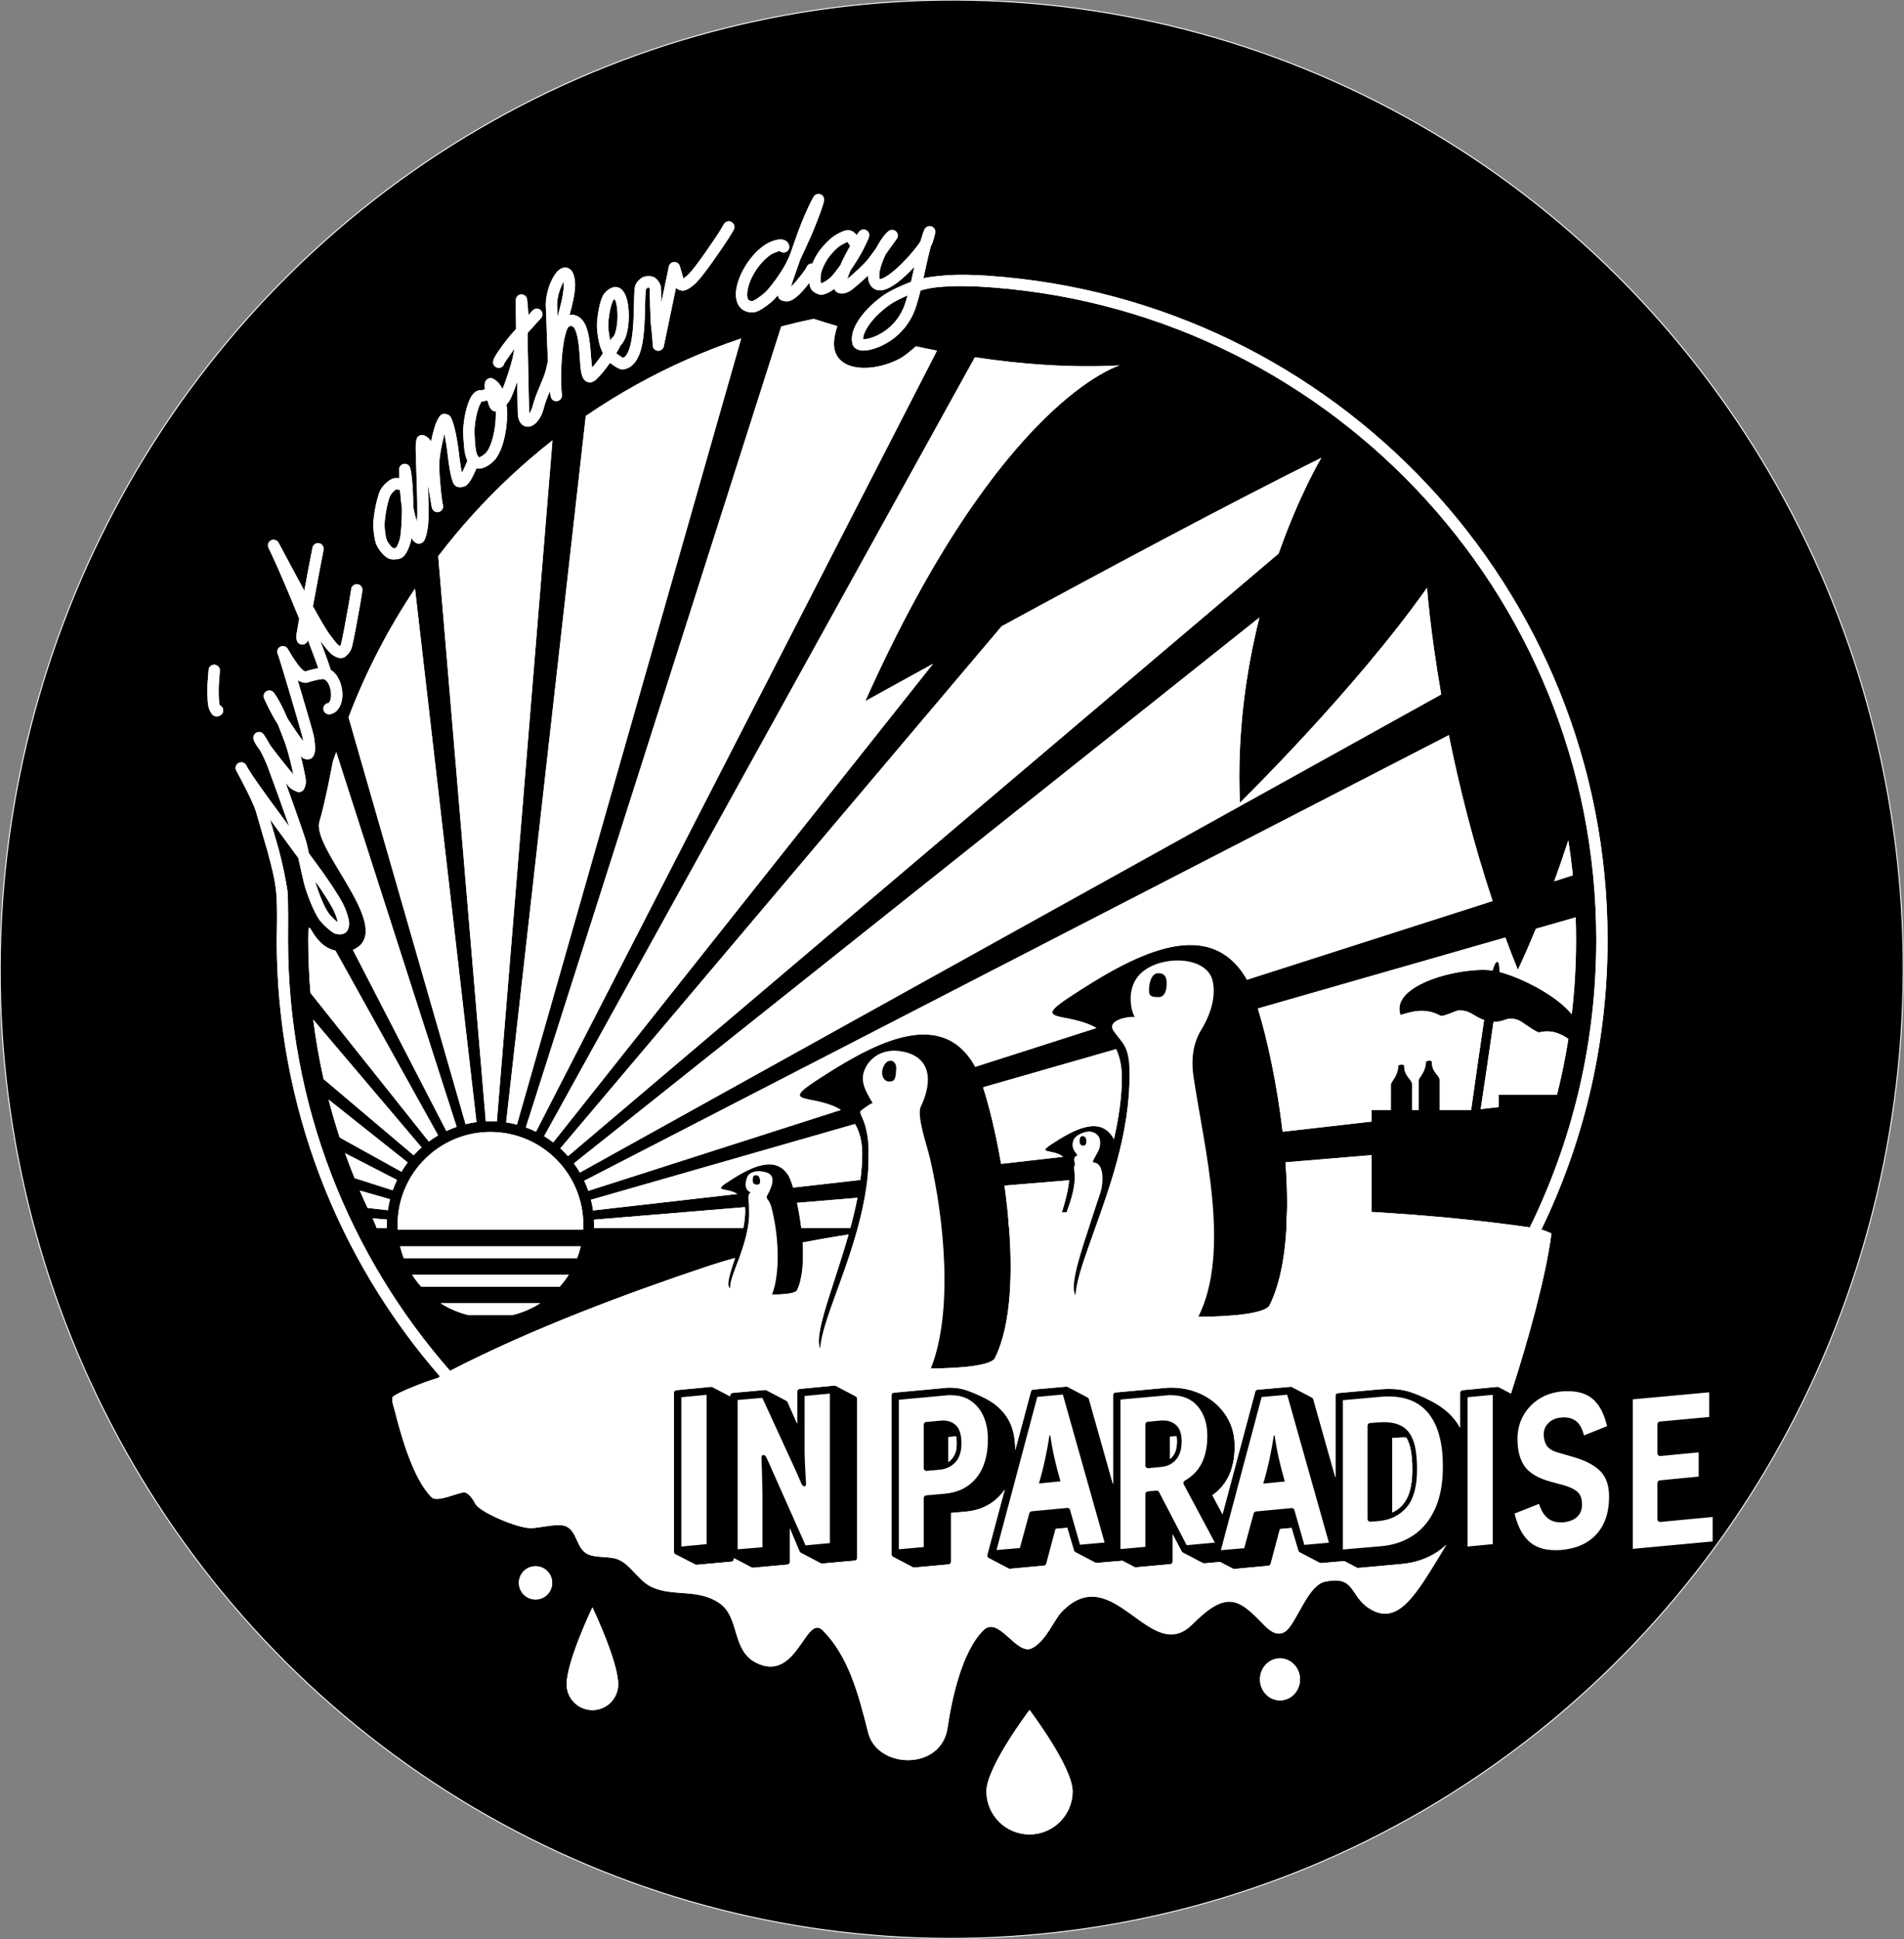 <?xml version="1.0" encoding="UTF-8" standalone="no"?>
<svg
   width="8760.573"
   height="8919.554"
   viewBox="0 0 8760.573 8919.554"
   version="1.1"
   xml:space="preserve"
   style="clip-rule:evenodd;fill-rule:evenodd;stroke-linejoin:round;stroke-miterlimit:2"
   id="svg19"
   sodipodi:docname="haeksen_logo_jadip_circle_black.svg"
   inkscape:version="1.1 (c68e22c387, 2021-05-23)"
   xmlns:inkscape="http://www.inkscape.org/namespaces/inkscape"
   xmlns:sodipodi="http://sodipodi.sourceforge.net/DTD/sodipodi-0.dtd"
   xmlns="http://www.w3.org/2000/svg"
   xmlns:svg="http://www.w3.org/2000/svg"
   xmlns:serif="http://www.serif.com/"><rect x="0" y="0" width="8760.573" height="8919.554" fill="#808080" stroke="none"/><sodipodi:namedview
   id="namedview21"
   pagecolor="#ffffff"
   bordercolor="#666666"
   borderopacity="1.0"
   inkscape:pageshadow="2"
   inkscape:pageopacity="0.0"
   inkscape:pagecheckerboard="0"
   showgrid="false"
   fit-margin-top="0"
   fit-margin-left="0"
   fit-margin-right="0"
   fit-margin-bottom="0"
   inkscape:zoom="0.15255315"
   inkscape:cx="4293.5854"
   inkscape:cy="4935.9845"
   inkscape:window-width="3840"
   inkscape:window-height="2085"
   inkscape:window-x="-9"
   inkscape:window-y="-9"
   inkscape:window-maximized="1"
   inkscape:current-layer="svg19" />
    <ellipse
   style="fill:#000000;fill-opacity:1;stroke:#ffffff;stroke-width:4.434;stroke-linecap:square;paint-order:fill markers stroke"
   id="path2061"
   cx="4396.713"
   cy="4444.748"
   rx="4378.065"
   ry="4457.565"
   transform="matrix(1,0.003,-0.004,1,0,0)" />
    <path
   id="orange"
   d="m 1780.469,5609.072 -66.24,-5.49 c 11.16,23.29 19.27,45.14 19.27,45.14 l 46.58,-0.02 c -0.2,-6.2 -0.27,-12.43 -0.22,-18.7 0.05,-7.02 0.25,-14.01 0.61,-20.93 z m 1647.21,-56.88 -694.93,57.65 c 0.44,9.02 0.63,18.12 0.56,27.28 -0.02,3.76 -0.1,7.51 -0.21,11.23 l 687.06,-0.25 c 5.13,-26.33 8.4,-52.43 8.57,-77.24 0.04,-6.69 -0.33,-12.89 -1.05,-18.67 z m 517.52,-42.93 -278.07,23.07 c 7.65,35.16 14.61,74.78 19.66,115.67 l 225.79,-0.09 c 12.4,-45.9 23.62,-92.41 32.62,-138.65 z m 676.61,-56.13 c 8.98,63.7 16.33,129.18 21.3,194.52 l 219.65,-0.09 c 19.85,-62.55 49.15,-144.29 56.86,-219.14 z m 1293.1,-107.27 c 7.54,102.92 9.73,205.36 4.31,301.31 l 391.32,-0.14 v -333.99 z m -1980.97,-175.93 c 20.66,34.23 33.66,79.79 33.25,141.02 -0.25,37.72 -3.3,76.6 -8.48,116.04 l -309.38,35.3 c -7.75,-25.81 -15.29,-45.24 -21.55,-55.41 -62.78,-101.95 -185.33,-31.99 -282.44,31.59 -67.64,44.28 -0.12,22.69 46.75,53.17 l -663.33,75.68 c -2.33,-16.67 -5.51,-33.08 -9.51,-49.14 z m -2139.4,345.83 -139.07,-39.85 c 11.56,26.8 23.5,53.38 35.83,79.75 l 93.27,10.63 c 2.42,-17.15 5.76,-34.02 9.97,-50.53 z m 2074.32,-410.77 c -120.01,-74.11 -286.98,-21.41 -115.55,-133.64 249.09,-163.09 563.46,-342.56 724.49,-81.03 2.94,4.77 5.99,10.33 9.13,16.65 l 557.83,-178.72 c -132.85,-75.92 -308.4,-21.69 -121.11,-144.31 277.3,-181.56 627.28,-381.35 806.55,-90.21 2.32,3.77 4.7,7.98 7.14,12.62 l 1130.25,-362.12 c -91.28,-274.31 -155.93,-537.89 -201.31,-762.95 l -3978.18,2049.49 c 7.1,15.06 13.44,30.56 18.96,46.45 z m -2042.06,322.12 -239.01,-122.98 c 13.75,38.46 28.3,76.57 43.61,114.29 l 175.62,56.22 c 5.75,-16.27 12.37,-32.13 19.78,-47.53 z m 3967.86,-2586.84 -3154.18,2510.71 c 9.94,13.47 19.18,27.48 27.67,41.97 l 3963,-2198.99 c -51.45,-296.62 -65.21,-490.43 -65.21,-490.43 -334.79,474.4 -860.98,988.39 -860.98,988.39 -13.87,-317.1 28.76,-608.03 89.7,-851.65 z m -3918.76,2506.39 -364.12,-289.26 c 15.29,58.87 32.39,117.04 51.22,174.43 l 284.17,157.47 c 8.82,-14.75 18.42,-28.98 28.73,-42.64 z m 3259.73,-521.24 c 16.58,35.33 26.51,79.93 26.14,136.59 -0.6,88.86 -15.15,183.49 -36.54,277.85 -1.61,-3.41 -3.17,-6.34 -4.65,-8.75 -62.77,-101.95 -185.33,-31.98 -282.43,31.59 -70.85,46.39 6.57,20.51 53.25,57.87 l -285.25,32.55 c -23.96,-139.38 -54.42,-264.25 -82.87,-352.15 z m -527.2,-1944.66 -2030.21,2401.02 c 12.41,11.36 24.21,23.35 35.35,35.93 l 3269.53,-2771.6 c 96.84,-274.77 196.46,-440.4 196.46,-440.4 -423.85,209.91 -1021.82,530.62 -1471.13,775.05 z m -2668.68,2396.7 -498.52,-587.83 c 11.64,92.58 27.62,183.81 47.73,273.48 l 414.33,350.48 c 11.49,-12.68 23.67,-24.74 36.46,-36.13 z m 2545.99,-3634.3 -1982.11,3582.67 c 14.45,8.77 28.38,18.29 41.75,28.49 l 1747.7,-2201.26 c -190.53,104.54 -311.96,171.97 -311.96,171.97 621.63,-1388.86 1170.29,-1544.19 1170.29,-1544.19 -221.84,11.51 -446.84,-4.39 -665.67,-37.68 z m -2512.7,3607.22 c 13.71,-10.16 27.98,-19.61 42.75,-28.28 l -472.19,-849.66 c -117.75,-25.87 -125.24,-190.24 -125.24,-49.53 0,82.05 3.39,163.32 10.05,243.64 z m 3814.61,-611.89 1138.75,-326.47 c 18.26,49.49 37.39,99.07 57.44,148.64 0,0 33.6,-68.95 82.93,-188.89 l 183.11,-52.49 c 1.2,34.35 1.81,68.92 1.81,103.63 0,115.65 -6.75,229.73 -19.87,341.9 -70.79,-87.16 -232.21,-168.3 -332.24,-194.28 1.13,-60.06 -16.03,-63.31 -32.07,-6.7 -137.35,-19.8 -474.19,63.21 -423.63,204.55 46.32,-13.32 110.1,-36.84 183.21,3.1 13.44,7.34 69.78,-23.83 85.85,-24.1 54.27,-0.91 67.81,28.72 115.57,43.8 -18.38,122.84 -40.63,278.95 -59.7,414.7 h -144.02 c 0.01,-51.2 0.01,-108.54 -0.02,-134.31 -0.04,-27.73 -36.93,-36.75 -36.52,-87.45 0.08,-9.8 -26.66,-5.35 -26.93,-1.05 -3.51,55.04 -34.26,71.48 -34.35,88.5 -0.14,26.04 -0.15,83.24 -0.11,134.31 h -29.47 c 0.01,-46.08 0,-93.52 -0.03,-116.3 -0.03,-27.72 -36.92,-36.74 -36.51,-87.44 0.07,-9.8 -26.66,-5.36 -26.93,-1.06 -3.52,55.04 -34.26,71.48 -34.35,88.5 -0.13,23.02 -0.15,70.36 -0.12,116.3 h -88.91 v 52.77 l -409.05,46.67 c -25.63,-219.44 -71.14,-428.36 -113.84,-566.83 z m -2044.17,-3171.913 c -50.14,10.382 -99.77,22.053 -148.88,34.973 l -1175.18,3683.84 c 15.96,5.81 31.53,12.45 46.65,19.86 l 1845.08,-3592.44 c -32.49,-6.33 -64.81,-13 -96.91,-19.98 -27.59,24.13 -53.85,45.8 -74.68,56.93 -103.07,55.1 -250.9,64.37 -291.95,-20.15 -19.88,-40.91 -7.38,-91.64 5.04,-129.65 -36.97,-10.9 -73.37,-22.046 -109.17,-33.383 z m -1642.34,3716.203 -554.25,-1723.9 c -9.16,26.35 -15.43,44.41 -15.43,44.41 0,0 -33.54,181.41 -61.61,275.93 -37.75,127.09 358.17,500.33 153.94,589.78 l 429.95,833.07 c 15.38,-7.25 31.2,-13.7 47.4,-19.29 z m 277.38,-10.2 1031.76,-3615.9 -0.38,0.13 c -43.05,14.49 -85.77,29.95 -128.09,46.44 -80.33,31.28 -159.24,66.16 -236.45,104.49 -79.5,39.46 -157.17,82.57 -232.73,129.13 -38.96,24.01 -77.33,48.94 -115.13,74.73 l -2.14,1.47 -366.61,3249.19 c 16.9,2.57 33.5,6.03 49.77,10.32 z m -186.06,-11.48 -282.99,-2453.68 c -123.08,183.82 -226.04,382.2 -305.82,591.92 l 538.64,1871.29 c 16.39,-4.04 33.14,-7.23 50.17,-9.53 z m 93.66,-3.38 255.9,-3132.27 -1.68,1.32 c -32.69,25.69 -64.85,52.03 -96.43,79.06 -63.13,54.04 -123.97,110.74 -182.32,169.9 -58.37,59.19 -114.24,120.84 -167.43,184.72 -26.62,31.98 -52.54,64.53 -77.81,97.59 l -0.03,0.04 218.86,2599.21 c 8.28,-0.37 16.6,-0.52 24.96,-0.46 v 0 c 8.71,0.07 17.37,0.37 25.98,0.89 z m 4585.9,-458.69 c -16.9,119.46 -39.22,269.83 -59.15,402.31 l 82.52,-9.42 v -56.65 h 268.53 c 21.19,-84.28 38.7,-170.01 52.36,-256.99 -32.99,-22.36 -75.34,-44.15 -133.53,-30.13 -13.08,3.16 -80.84,-50.17 -94.38,-55.27 -58.2,-21.93 -59.74,9.35 -116.35,6.15 z m 343.94,-833.56 c -21.89,67.17 -43.72,130.05 -64.74,187.89 l 85.51,-27.4 c -5.47,-53.95 -12.41,-107.47 -20.77,-160.49 z"
   style="fill:#ffffff;fill-opacity:1" />
    <path
   id="orange-gradient"
   serif:id="orange gradient"
   d="m 1780.469,5609.072 -66.24,-5.49 c 11.16,23.29 19.27,45.14 19.27,45.14 l 46.58,-0.02 c -0.2,-6.2 -0.27,-12.43 -0.22,-18.7 0.05,-7.02 0.25,-14.01 0.61,-20.93 z m 1647.21,-56.88 -694.93,57.65 c 0.44,9.02 0.63,18.12 0.56,27.28 -0.02,3.76 -0.1,7.51 -0.21,11.23 l 687.06,-0.25 c 5.13,-26.33 8.4,-52.43 8.57,-77.24 0.04,-6.69 -0.33,-12.89 -1.05,-18.67 z m 517.52,-42.93 -278.07,23.07 c 7.65,35.16 14.61,74.78 19.66,115.67 l 225.79,-0.09 c 12.4,-45.9 23.62,-92.41 32.62,-138.65 z m 676.61,-56.13 c 8.98,63.7 16.33,129.18 21.3,194.52 l 219.65,-0.09 c 19.85,-62.55 49.15,-144.29 56.86,-219.14 z m 1293.1,-107.27 c 7.54,102.92 9.73,205.36 4.31,301.31 l 391.32,-0.14 v -333.99 z m -1980.97,-175.93 c 20.66,34.23 33.66,79.79 33.25,141.02 -0.25,37.72 -3.3,76.6 -8.48,116.04 l -309.38,35.3 c -7.75,-25.81 -15.29,-45.24 -21.55,-55.41 -62.78,-101.95 -185.33,-31.99 -282.44,31.59 -67.64,44.28 -0.12,22.69 46.75,53.17 l -663.33,75.68 c -2.33,-16.67 -5.51,-33.08 -9.51,-49.14 z m -2139.4,345.83 -139.07,-39.85 c 11.56,26.8 23.5,53.38 35.83,79.75 l 93.27,10.63 c 2.42,-17.15 5.76,-34.02 9.97,-50.53 z m 2074.32,-410.77 c -120.01,-74.11 -286.98,-21.41 -115.55,-133.64 249.09,-163.09 563.46,-342.56 724.49,-81.03 2.94,4.77 5.99,10.33 9.13,16.65 l 557.83,-178.72 c -132.85,-75.92 -308.4,-21.69 -121.11,-144.31 277.3,-181.56 627.28,-381.35 806.55,-90.21 2.32,3.77 4.7,7.98 7.14,12.62 l 1130.25,-362.12 c -91.28,-274.31 -155.93,-537.89 -201.31,-762.95 l -3978.18,2049.49 c 7.1,15.06 13.44,30.56 18.96,46.45 z m -2042.06,322.12 -239.01,-122.98 c 13.75,38.46 28.3,76.57 43.61,114.29 l 175.62,56.22 c 5.75,-16.27 12.37,-32.13 19.78,-47.53 z m 3967.86,-2586.84 -3154.18,2510.71 c 9.94,13.47 19.18,27.48 27.67,41.97 l 3963,-2198.99 c -51.45,-296.62 -65.21,-490.43 -65.21,-490.43 -334.79,474.4 -860.98,988.39 -860.98,988.39 -13.87,-317.1 28.76,-608.03 89.7,-851.65 z m -3918.76,2506.39 -364.12,-289.26 c 15.29,58.87 32.39,117.04 51.22,174.43 l 284.17,157.47 c 8.82,-14.75 18.42,-28.98 28.73,-42.64 z m 3259.73,-521.24 c 16.58,35.33 26.51,79.93 26.14,136.59 -0.6,88.86 -15.15,183.49 -36.54,277.85 -1.61,-3.41 -3.17,-6.34 -4.65,-8.75 -62.77,-101.95 -185.33,-31.98 -282.43,31.59 -70.85,46.39 6.57,20.51 53.25,57.87 l -285.25,32.55 c -23.96,-139.38 -54.42,-264.25 -82.87,-352.15 z m -527.2,-1944.66 -2030.21,2401.02 c 12.41,11.36 24.21,23.35 35.35,35.93 l 3269.53,-2771.6 c 96.84,-274.77 196.46,-440.4 196.46,-440.4 -423.85,209.91 -1021.82,530.62 -1471.13,775.05 z m -2668.68,2396.7 -498.52,-587.83 c 11.64,92.58 27.62,183.81 47.73,273.48 l 414.33,350.48 c 11.49,-12.68 23.67,-24.74 36.46,-36.13 z m 2545.99,-3634.3 -1982.11,3582.67 c 14.45,8.77 28.38,18.29 41.75,28.49 l 1747.7,-2201.26 c -190.53,104.54 -311.96,171.97 -311.96,171.97 621.63,-1388.86 1170.29,-1544.19 1170.29,-1544.19 -221.84,11.51 -446.84,-4.39 -665.67,-37.68 z m -2512.7,3607.22 c 13.71,-10.16 27.98,-19.61 42.75,-28.28 l -472.19,-849.66 c -117.75,-25.87 -125.24,-190.24 -125.24,-49.53 0,82.05 3.39,163.32 10.05,243.64 z m 3814.61,-611.89 1138.75,-326.47 c 18.26,49.49 37.39,99.07 57.44,148.64 0,0 33.6,-68.95 82.93,-188.89 l 183.11,-52.49 c 1.2,34.35 1.81,68.92 1.81,103.63 0,115.65 -6.75,229.73 -19.87,341.9 -70.79,-87.16 -232.21,-168.3 -332.24,-194.28 1.13,-60.06 -16.03,-63.31 -32.07,-6.7 -137.35,-19.8 -474.19,63.21 -423.63,204.55 46.32,-13.32 110.1,-36.84 183.21,3.1 13.44,7.34 69.78,-23.83 85.85,-24.1 54.27,-0.91 67.81,28.72 115.57,43.8 -18.38,122.84 -40.63,278.95 -59.7,414.7 h -144.02 c 0.01,-51.2 0.01,-108.54 -0.02,-134.31 -0.04,-27.73 -36.93,-36.75 -36.52,-87.45 0.08,-9.8 -26.66,-5.35 -26.93,-1.05 -3.51,55.04 -34.26,71.48 -34.35,88.5 -0.14,26.04 -0.15,83.24 -0.11,134.31 h -29.47 c 0.01,-46.08 0,-93.52 -0.03,-116.3 -0.03,-27.72 -36.92,-36.74 -36.51,-87.44 0.07,-9.8 -26.66,-5.36 -26.93,-1.06 -3.52,55.04 -34.26,71.48 -34.35,88.5 -0.13,23.02 -0.15,70.36 -0.12,116.3 h -88.91 v 52.77 l -409.05,46.67 c -25.63,-219.44 -71.14,-428.36 -113.84,-566.83 z m -2044.17,-3171.913 c -50.14,10.382 -99.77,22.053 -148.88,34.973 l -1175.18,3683.84 c 15.96,5.81 31.53,12.45 46.65,19.86 l 1845.08,-3592.44 c -32.49,-6.33 -64.81,-13 -96.91,-19.98 -27.59,24.13 -53.85,45.8 -74.68,56.93 -103.07,55.1 -250.9,64.37 -291.95,-20.15 -19.88,-40.91 -7.38,-91.64 5.04,-129.65 -36.97,-10.9 -73.37,-22.046 -109.17,-33.383 z m -1642.34,3716.203 -554.25,-1723.9 c -9.16,26.35 -15.43,44.41 -15.43,44.41 0,0 -33.54,181.41 -61.61,275.93 -37.75,127.09 358.17,500.33 153.94,589.78 l 429.95,833.07 c 15.38,-7.25 31.2,-13.7 47.4,-19.29 z m 277.38,-10.2 1031.76,-3615.9 -0.38,0.13 c -43.05,14.49 -85.77,29.95 -128.09,46.44 -80.33,31.28 -159.24,66.16 -236.45,104.49 -79.5,39.46 -157.17,82.57 -232.73,129.13 -38.96,24.01 -77.33,48.94 -115.13,74.73 l -2.14,1.47 -366.61,3249.19 c 16.9,2.57 33.5,6.03 49.77,10.32 z m -186.06,-11.48 -282.99,-2453.68 c -123.08,183.82 -226.04,382.2 -305.82,591.92 l 538.64,1871.29 c 16.39,-4.04 33.14,-7.23 50.17,-9.53 z m 93.66,-3.38 255.9,-3132.27 -1.68,1.32 c -32.69,25.69 -64.85,52.03 -96.43,79.06 -63.13,54.04 -123.97,110.74 -182.32,169.9 -58.37,59.19 -114.24,120.84 -167.43,184.72 -26.62,31.98 -52.54,64.53 -77.81,97.59 l -0.03,0.04 218.86,2599.21 c 8.28,-0.37 16.6,-0.52 24.96,-0.46 v 0 c 8.71,0.07 17.37,0.37 25.98,0.89 z m 4585.9,-458.69 c -16.9,119.46 -39.22,269.83 -59.15,402.31 l 82.52,-9.42 v -56.65 h 268.53 c 21.19,-84.28 38.7,-170.01 52.36,-256.99 -32.99,-22.36 -75.34,-44.15 -133.53,-30.13 -13.08,3.16 -80.84,-50.17 -94.38,-55.27 -58.2,-21.93 -59.74,9.35 -116.35,6.15 z m 343.94,-833.56 c -21.89,67.17 -43.72,130.05 -64.74,187.89 l 85.51,-27.4 c -5.47,-53.95 -12.41,-107.47 -20.77,-160.49 z"
   style="fill:#ffffff;fill-opacity:1" />
    <path
   id="in-paradise"
   serif:id="in paradise"
   d="m 5804.909,6425.572 117.59,-10.76 c 0,0 163.93,580.93 192.07,680.67 0,0 -113.16,10.22 -113.16,10.22 -10.4,-36.41 -45.76,-160.33 -45.76,-160.33 -1.66,-5.79 -7.2,-9.58 -13.2,-9.01 l -163.22,15.39 c -5.18,0.49 -9.52,4.14 -10.89,9.16 l -43.55,159.94 c 0,0 -107.46,9.26 -107.46,9.26 z m 1375.61,576.38 h 10.09 c 0.42,0 0.83,-0.02 1.25,-0.06 34.79,-3.52 58.76,-15.36 72.68,-33.91 9.61,-12.82 14.67,-29.01 14.67,-48.75 0,-28.52 -8.93,-48.6 -25.09,-60.93 -14.5,-11.07 -34.22,-20.2 -59.27,-27.12 -0.02,-0.01 -0.04,-0.01 -0.06,-0.02 l -56.86,-15.39 c -58.3,-15.75 -99.17,-38.81 -121.97,-70.3 -22.82,-31.51 -33.85,-74.03 -33.85,-127.36 0,-38.82 8.62,-74.02 25.96,-105.57 17.35,-31.54 41.35,-57.31 72,-77.33 30.75,-20.09 66.46,-31.88 107.07,-35.53 0.17,-0.02 0.34,-0.04 0.51,-0.06 4.36,-0.57 8.86,-0.85 13.5,-0.85 h 15.13 c 50.06,0 89.59,13.47 118.32,41.22 27.62,26.69 47.33,66.62 59.74,119.49 0,0 -105.97,42.58 -105.97,42.58 -7.29,-27.52 -17.44,-47.3 -29.78,-59.64 -15.34,-15.35 -36.08,-23.39 -62.48,-23.39 -3.11,0 -6.02,0.21 -8.73,0.62 -1.57,0.24 -3.24,0.34 -5.03,0.34 -0.39,0 -0.79,0.02 -1.19,0.06 -23.38,2.23 -42.06,10.63 -56.23,24.76 -14.72,14.67 -22.02,32.06 -22.02,52.14 0,19.09 4.17,35.58 12.22,49.54 8.29,14.37 24.93,26.08 50.89,33.65 0.01,0 0.02,0.01 0.03,0.01 l 73.37,21.17 c 55.56,15.95 97.23,37.75 124.71,65.97 26.69,27.41 39.55,66.3 39.55,116.34 0,72.12 -19,129.69 -57.74,172.47 -38.68,42.71 -93.05,66.8 -162.84,72.9 -0.18,0.02 -0.36,0.04 -0.54,0.06 -4.35,0.57 -8.7,0.86 -13.05,0.86 h -14.67 c -51.33,0 -92.24,-14.16 -122.47,-43.18 -29.13,-27.97 -50.18,-69.81 -63.73,-125.23 0,0 112.63,-44.71 112.63,-44.71 7.38,24.66 17.99,44.01 31.51,58.19 16.96,17.79 39.47,26.96 67.74,26.96 z m -2407.81,-577.09 117.59,-10.77 c 0,0 192.07,680.67 192.07,680.67 0,0 -113.16,10.23 -113.16,10.23 0,0 -45.76,-160.33 -45.76,-160.33 -1.66,-5.79 -7.2,-9.58 -13.2,-9.02 l -163.22,15.39 c -5.18,0.49 -9.52,4.14 -10.89,9.17 0,0 -34.27,125.86 -43.56,159.93 0,0 -107.45,9.27 -107.45,9.27 z m 1583.26,686.83 -177.14,15.18 c 0,0 0,-686.84 0,-686.84 0,0 171.09,-15.34 171.09,-15.34 0.03,0 0.05,0 0.08,-0.01 6.52,-0.62 13.05,-1.08 19.58,-1.4 6.51,-0.31 12.73,-0.46 18.66,-0.46 82.36,0 144.77,26.63 186.82,80.78 42.93,55.29 63.85,135.89 63.85,241.5 0,77.45 -12.04,142.75 -36.45,195.84 -24.02,52.24 -57.17,92.57 -99.65,120.84 -42.62,28.37 -91.58,44.97 -146.84,49.91 z m -2653.93,-690.97 116.21,-11.08 c 0,0 0,687.73 0,687.73 0,0 -111.77,10.59 -111.77,10.59 0,0 -156.82,-352.55 -156.82,-352.55 -0.02,-0.03 -0.03,-0.05 -0.04,-0.08 -3.2,-8.35 -14.18,-32.03 -21.96,-48.79 -5.67,-12.22 -10.38,-15.11 -17.44,-14.16 -3.97,0.53 -6.72,6.38 -6.48,11.88 0,0 1.98,53.35 2.28,73.74 0.31,20.6 0.77,40.23 1.38,58.9 0.61,18.41 0.91,31.42 0.91,39.04 0,0 0,240.54 0,240.54 0,0 -114.38,9.47 -114.38,9.47 0,0 0,-686.85 0,-686.85 0,0 113.69,-9.8 113.69,-9.8 0,0 154.93,337.28 154.93,337.28 3.47,7.9 20.39,46.74 25.67,58.66 4.33,9.77 11.01,11.43 14.37,10.86 5.32,-0.9 6.32,-5.67 5.85,-13.72 -1.52,-26.19 -2.29,-44.11 -3.21,-61.12 -0.91,-16.93 -1.68,-33.22 -2.29,-48.87 -0.6,-15.49 -0.9,-26.71 -0.9,-33.67 z m 644.8,449.5 c -0.01,0 -0.02,0 -0.03,0 l -85.28,7.7 c -6.44,0.58 -11.37,5.98 -11.37,12.45 v 225.23 c 0,0 -114.39,10.26 -114.39,10.26 0,-90.7 0,-604.52 0,-687.79 0,0 217.9,-20.12 217.9,-20.12 0.34,-0.03 0.67,-0.07 1,-0.13 2.95,-0.52 5.91,-0.78 8.86,-0.78 h 11 c 35.77,0 66.34,8.32 91.6,25.3 25.33,17.01 44.77,40.49 58.42,70.34 13.99,30.58 20.88,66.38 20.88,107.36 0,74.25 -17.46,133.43 -53.14,177.3 -35.18,43.27 -83.73,67.43 -145.45,72.88 z m 1104.42,-59.95 c -5.85,3.36 -7.97,10.77 -4.79,16.72 l 143.34,268.15 c 0,0 -129.69,11.93 -129.69,11.93 0,0 -127.25,-244.6 -127.25,-244.6 -2.36,-4.53 -7.23,-7.17 -12.3,-6.67 l -39.44,3.85 c -6.4,0.62 -11.28,6.01 -11.28,12.44 v 242.54 c 0,0 -114.38,10.27 -114.38,10.27 0,0 0,-597.34 0,-687.78 0,0 210.54,-19.17 210.54,-19.17 0.24,-0.02 0.48,-0.05 0.72,-0.08 3.61,-0.54 6.97,-0.83 10.07,-0.83 h 11 c 52.71,0 93.81,16.75 123,50.94 29.7,34.78 44.23,80.41 44.23,136.67 0,48.49 -8.33,89.96 -25.3,124.34 -16.65,33.74 -42.86,60.79 -78.47,81.28 z m 2174.79,177.26 c 0,3.52 1.49,6.88 4.09,9.25 2.61,2.37 6.09,3.53 9.59,3.2 l 240.33,-22.76 c 0,0 0,112.44 0,112.44 0,0 -299.39,27.89 -367.47,34.23 0,-90.83 0,-604.47 0,-687.74 0,0 351.88,-32.33 351.88,-32.33 0,0 0,113.43 0,113.43 0,0 -227.07,21.08 -227.07,21.08 -6.43,0.59 -11.35,5.99 -11.35,12.44 v 133.72 c 0,3.53 1.49,6.89 4.1,9.26 2.61,2.37 6.1,3.52 9.6,3.19 l 176.12,-16.96 c 0,0 0,111.49 0,111.49 0,0 -178.51,17.19 -178.51,17.19 -6.41,0.62 -11.31,6 -11.31,12.44 z m -873.65,-561.04 116.22,-11.08 c 0,0 0,686.78 0,686.78 0,0 -116.22,11.09 -116.22,11.09 z m -3617.52,0 116.22,-11.08 c 0,0 0,686.78 0,686.78 0,0 -116.22,11.09 -116.22,11.09 z m 3169.01,118.55 c -6.54,0.47 -11.6,5.91 -11.6,12.47 v 429.06 c 0,3.49 1.46,6.82 4.03,9.19 2.56,2.36 6,3.55 9.48,3.27 l 35.76,-2.89 c 0.03,0 0.06,0 0.08,0 54.93,-4.81 98.32,-26.1 130.37,-63.49 31.46,-36.71 47.94,-94.6 47.94,-174.08 0,-54.98 -5.39,-97.68 -15.8,-128.15 -11.21,-32.78 -28.53,-55.69 -51.29,-69.23 -22.16,-13.18 -50.39,-20.03 -84.79,-20.03 -6.35,0 -12.54,0.16 -18.58,0.5 -5.92,0.33 -12.3,0.81 -19.15,1.46 0,0 -26.45,1.92 -26.45,1.92 z m -491.39,278.7 c 11.61,-39.76 21.24,-77.6 28.88,-113.52 7.64,-35.91 14.22,-71.83 19.72,-107.74 h 3.67 c 4.89,35.27 11.15,69.74 18.79,103.41 7.64,33.68 16.97,69.75 27.97,108.23 z m -1032.2,-0.71 c 11.61,-39.77 21.24,-77.61 28.88,-113.52 7.64,-35.92 14.22,-71.83 19.72,-107.75 h 3.67 c 4.89,35.27 11.15,69.75 18.79,103.42 7.64,33.67 16.97,69.74 27.97,108.22 z m -518.8,-282.78 c -6.42,0.6 -11.34,5.99 -11.34,12.45 v 200.1 c 0,3.51 1.48,6.87 4.07,9.23 2.6,2.37 6.08,3.54 9.58,3.21 l 62.35,-5.77 c 0.05,0 0.11,-0.01 0.16,-0.01 27.54,-2.89 50.59,-14.13 69.18,-33.63 18.35,-19.26 28.21,-48.29 28.21,-87.51 0,-38.22 -8.39,-64.8 -23.17,-80.3 -15.39,-16.15 -36.2,-24.56 -62.69,-24.56 -2.4,0 -5.01,0.2 -7.81,0.62 -1.57,0.24 -3.24,0.34 -5.03,0.34 -0.38,0 -0.77,0.02 -1.15,0.06 z m 1019.66,-0.96 c -6.41,0.61 -11.31,6 -11.31,12.44 v 188.56 c 0,3.52 1.48,6.88 4.09,9.25 2.61,2.37 6.09,3.53 9.6,3.19 l 60.52,-5.77 c 0.03,0 0.05,0 0.08,-0.01 28.61,-2.92 51.2,-14.61 67.94,-34.74 16.28,-19.56 24.9,-46.98 24.9,-82.55 0,-35.33 -8.94,-59.83 -24.72,-74.19 -16.04,-14.58 -35.78,-22.01 -59.3,-22.01 h -10.09 c -0.4,0 -0.79,0.02 -1.19,0.06 z"
   style="fill:#ffffff;fill-opacity:1" />
    <path
   id="weiss-simpel"
   serif:id="weiss simpel"
   d="m 4736.939,7864.802 c 0,0 -198.32,261.94 -198.32,374.2 0,109.45 88.86,198.32 198.32,198.32 109.46,0 198.32,-88.87 198.32,-198.32 0,-112.26 -198.32,-374.2 -198.32,-374.2 z m 1918.19,-760.42 c -20.42,34.69 -44.47,74.28 -73.37,120.51 -93.17,149 -170.34,246.06 -284.23,171.29 -88.38,-58.03 -60.84,-149.31 -198.84,-121.93 -73.46,14.58 -118.64,150.76 -166.65,211.76 -35.12,44.63 -74.21,31.29 -114.79,-10.84 -115.58,-120.01 -170.06,-165.44 -331.79,-3.42 -193.65,194 -365.5,-308 -603.06,-55.1 -32.94,35.07 -70.05,132.02 -134.31,164.16 -71.72,35.85 -152.93,-153.01 -223.85,-82.08 -97.71,97.71 -144.49,312.27 -164.16,447.7 -29.08,200.2 -323.85,190.3 -365.62,22.38 -45.73,-183.86 -93.02,-354.17 -208.93,-470.08 -78.75,-78.76 -118.22,243.09 -305.93,149.23 -115.62,-57.81 -73.38,-210.59 -171.62,-276.08 -101.12,-67.42 -215.21,-25.53 -313.39,-74.62 -60.42,-30.21 -94.91,-106.25 -156.69,-126.85 -39.31,-13.1 -98.64,-4.54 -134.31,-22.38 -51.86,-25.93 -46.69,-101.69 -97,-126.85 -36.41,-18.2 -123.52,7.46 -164.16,7.46 -62.99,0 -236.35,-74.34 -255.23,-112.1 -8.95,-17.89 -31.63,-52.23 -52.23,-52.23 -27.52,0 -123.77,47.85 -149.24,22.38 -83.42,-83.42 -138.89,-276.4 -170.42,-402.52 -2.19,-8.78 -17.29,-49.85 -7.46,-59.69 20.14,-20.14 155.5,-72.28 207.55,-86.92 2.89,-2.19 5.92,-4.37 9.11,-6.54 -467.84,-537.72 -751.23,-1240.08 -751.23,-2008.11 0,-4.39 4.59,-152.51 -2.35,-220.03 -6.45,-62.74 -21.33,-116.91 -39.3,-185.07 -15.44,-53.71 -42.883,-147.85 -55.067,-188.9 -14.49,-44.46 -64.547,-138.61 -83.112,-172.97 -2.94,-5.04 -5.292,-9.39 -6.919,-12.85 -5.981,-12.74 -0.755,-27.92 11.798,-34.28 12.553,-6.35 27.885,-1.58 34.611,10.78 1.256,2.31 3.913,7.2 7.567,14.03 19.51,33.14 65.312,97.07 93.162,135.33 23.83,32.38 59.22,80.57 97.14,132.25 -30.61,-87.84 -75.85,-211.93 -98.49,-273.15 -10.99,-28.16 -22.48,-52.71 -34.14,-74.37 -5.75,-7.91 -10.87,-15.2 -15.124,-21.57 -9.411,-14.09 -14.868,-25.14 -16.255,-30.57 -2.101,-8.22 -0.645,-14.45 1.022,-18.54 3.629,-8.92 11.882,-15.1 21.457,-16.07 9.57,-0.98 18.9,3.4 24.26,11.4 9.83,14.67 19.73,30.87 29.52,48.93 31.14,42.68 80.45,103.67 106.94,135.29 -8.33,-41.52 -23.9,-105.05 -37.16,-142.06 -12.52,-34.59 -24.15,-64.23 -34.71,-89.29 -32.18,-51.1 -57.23,-105.68 -62.07,-117.17 -2.34,-5.55 -2.68,-9.05 -2.74,-9.63 -1.1,-11.02 4.9,-21.53 14.95,-26.19 10.05,-4.66 21.94,-2.45 29.65,5.51 8.99,9.29 33.11,46.6 65.57,121.83 17.29,26.38 47.1,71.17 71.3,103.78 -0.55,-5.42 -1.26,-10.7 -2.16,-15.4 -5.4,-26.5 -104.24,-358.46 -110.79,-375.68 -0.04,-0.09 -0.07,-0.17 -0.1,-0.26 -0.85,-2.3 -2.25,-5.88 -4.19,-10.68 -5.14,-12.67 0.42,-27.17 12.72,-33.16 12.3,-5.99 27.14,-1.43 33.96,10.42 29.83,51.88 52.38,82.34 69.39,97.7 2.89,2.26 8.93,4.8 11.63,5.88 9.38,-2.93 35.92,-10.88 59.4,-14.91 -7.24,-21.04 -20.01,-56.28 -43.19,-116.95 -1.68,-4.22 -3.36,-8.39 -5.03,-12.55 -1.83,9.07 -8.46,16.88 -17.93,19.76 -13.74,4.18 -28.29,-3.58 -32.47,-17.32 -2.15,-7.04 -3.28,-15.19 -1.75,-28.85 0.62,-5.6 5.62,-34.08 12.43,-71.76 -101.27,-247.99 -135.89,-314.24 -141.44,-326.12 -5.94,-12.75 -0.68,-27.91 11.88,-34.24 12.55,-6.32 27.87,-1.53 34.58,10.83 21.86,40.28 70.37,132.32 118.53,220.95 8.2,-44.36 15.52,-83.68 19.02,-102.28 0.01,-0.05 0.02,-0.11 0.03,-0.16 8.27,-42.51 17.58,-90.3 18.62,-95.57 2.78,-14.09 16.48,-23.27 30.57,-20.49 14.09,2.79 23.27,16.48 20.49,30.57 -1.04,5.26 -10.33,52.92 -18.58,95.35 -5.09,27.1 -18.39,98.4 -30.57,164.67 29.99,53.91 56.6,99.77 72.25,122.11 17.52,24.5 35.77,48.13 44.78,55.81 2.23,1.77 5.21,3.59 7.71,5.01 1.5,-2.02 2.78,-4.27 3.47,-6.23 7.14,-22.17 28.54,-140.65 37.59,-192.67 4.09,-24.93 9.27,-57.13 10.44,-64.39 2.28,-14.18 15.64,-23.84 29.82,-21.56 14.18,2.27 23.84,15.64 21.57,29.82 -1.18,7.29 -6.39,39.66 -10.49,64.68 -0.02,0.08 -0.03,0.16 -0.04,0.25 -9.41,54.07 -32.13,177.67 -39.48,200.2 -0.03,0.09 -0.06,0.18 -0.09,0.26 -4.86,14.39 -20.47,33.07 -31.42,39.56 -0.41,0.24 -0.84,0.48 -1.27,0.7 -6.3,3.28 -14.41,4.89 -23.88,3.3 -10.27,-1.73 -24.12,-8.3 -36.91,-18.68 -0.11,-0.09 -0.23,-0.18 -0.34,-0.28 -9.93,-8.34 -30.35,-33.19 -50.09,-60.37 33.82,88.77 44.48,120.96 48.57,134.65 7.73,4.61 14.76,10.66 21.04,17.88 20.71,23.82 32.47,61.95 32.43,96.7 -0.05,46.18 -22.16,83.62 -57.35,89.31 -14.17,2.29 -27.54,-7.36 -29.83,-21.54 -2.3,-14.17 7.35,-27.54 21.53,-29.84 3.81,-0.61 5.92,-3.91 7.76,-7.53 4.2,-8.24 5.84,-19.06 5.85,-30.45 0.02,-19.02 -4.76,-39.75 -14.31,-55.17 -6.42,-10.35 -14.97,-18.66 -27.08,-17.32 -32.26,3.58 -69.65,17 -71.96,17.24 -0.22,0.02 -0.45,0.04 -0.67,0.06 -10.49,0.8 -26.7,-4.25 -39.58,-11.79 31.46,105.39 70.66,239.14 73.84,255.08 0.01,0.06 0.02,0.12 0.03,0.18 5.08,26.4 7.36,54.94 5.27,72.06 -1.96,16.08 -9.02,26.2 -15.18,30.77 -3.09,2.29 -6.64,3.87 -10.41,4.62 -11.18,2.24 -20.38,0.23 -27.83,-4.06 -0.12,-0.07 -0.24,-0.14 -0.35,-0.21 -2.84,-1.69 -6.79,-5.02 -11.48,-9.73 11.07,43.26 20.44,87.85 23.14,108.14 0.01,0.04 0.01,0.09 0.02,0.14 1.85,14.49 -0.09,25.4 -7.38,41.74 -5.67,12.68 -20.29,18.68 -33.23,13.63 -16.8,-6.56 -27.04,-12.74 -36.84,-22.88 -0.01,-0.02 -0.03,-0.04 -0.05,-0.05 -2.38,-2.48 -7.7,-8.63 -15.02,-17.34 39.81,109.67 91.18,253.93 97.71,281.92 0.03,0.11 0.05,0.22 0.08,0.33 2.27,10.38 5.44,24.95 9.02,41.32 l 57.34,78.28 c 0.05,0.07 0.1,0.15 0.16,0.22 39.93,55.8 78.22,113.23 100.18,155.09 0.01,0.02 0.02,0.05 0.03,0.07 11.42,21.93 27.22,65.48 27.6,89.35 0,0.24 0,0.48 0,0.71 -0.27,22.49 -8.82,36.19 -18.27,42.71 -0.51,0.36 -1.04,0.69 -1.58,1.01 -4.36,2.57 -11.62,4.95 -20.1,5.39 -9.06,0.48 -19.66,-1.16 -26.79,-4.18 -0.18,-0.07 -0.36,-0.15 -0.54,-0.23 -16,-7.21 -53.37,-40.01 -69.97,-62.9 -0.04,-0.06 -0.08,-0.11 -0.12,-0.17 -22.23,-31.15 -55.75,-110.4 -70.91,-170.1 -0.02,-0.08 -0.04,-0.15 -0.06,-0.23 -5.81,-23.75 -16.51,-72.22 -25.45,-113.12 -42.54,-58.04 -90.61,-123.57 -130.14,-177.41 12.98,44.34 28.78,98.72 39.15,134.76 0.05,0.18 0.1,0.37 0.15,0.55 18.53,70.25 31.06,130.21 40.49,190.7 0.01,0.06 0.02,0.12 0.03,0.18 5.12,34.46 2.96,215.15 2.96,227.77 0,758.79 281.4,1452.36 745.48,1982 377.86,-195.19 822.29,-359.64 1188.59,-481.94 38,-12.69 78.93,-25.05 122.61,-37.08 -22.15,68.38 -40.78,122.72 -25.54,137.52 2.34,2.26 5.61,4.41 9.68,6.43 -12.38,-59 78.57,-208.57 80.92,-336.32 0.56,-30.44 -3.78,-52.65 7.41,-60.59 19.64,-13.92 61.46,-51.87 83.67,42.22 25.55,108.28 54.26,278.69 13.37,378.97 58.68,-0.1 109.01,-6.08 115.15,-18.45 26.51,-53.39 31.83,-136.26 26.4,-221.06 67.14,-12.92 137.73,-25.21 211.22,-36.79 -72.25,256.08 -174.51,486.9 -122.39,537.49 1,0.98 2.07,1.94 3.2,2.9 -7.08,-169 205.07,-547.66 210.82,-859.71 1.44,-78.06 -3.41,-118.09 25.29,-138.44 50.39,-35.73 169.76,-139.46 226.72,101.92 65.54,277.75 139.19,714.89 34.3,972.13 150.52,-0.26 279.63,-15.6 295.39,-47.34 77,-155.04 84.32,-407 60.81,-653.29 88.18,-6.95 178.1,-13.04 269.37,-18.2 19.11,-51.97 36.01,-107.66 36.97,-159.28 0.56,-30.43 -8.67,-50.9 2.52,-58.83 19.64,-13.93 61.46,-51.88 83.66,42.22 7.2,30.52 17.96,66.91 23.98,104.36 -9.05,28.08 -19.22,55.46 -29.61,81.9 -61.79,190.49 -112.51,341.17 -70.01,382.98 -10.09,-175.66 228.58,-561.99 241.29,-981.61 2.64,-86.88 -6.73,-105.23 25.23,-127.89 56.1,-39.77 189.06,-153.56 252.47,115.15 72.97,309.21 154.96,795.87 38.19,1082.25 167.56,-0.29 311.3,-17.38 328.84,-52.7 56.11,-112.98 78.99,-272.2 80.75,-445.59 385.44,9.08 767.32,36.8 1116.85,87 190.01,-387.44 299.18,-821.65 305.44,-1280.53 0.19,-13.91 0.29,-27.84 0.29,-41.8 0,-1605.59 -1260.01,-2919.223 -2844.25,-3005.13 0,0 -76.12,-2.826 -108.08,-1.713 -74.26,2.587 -110.86,6.797 -156.47,20.017 l -0.33,0.099 c -7.04,28.034 -14.41,54.916 -21.05,75.144 -48.82,148.733 -185.53,201.483 -242.98,201.083 -28.45,-0.19 -43.87,-14.39 -47.98,-26.96 -8.63,-26.47 -2.98,-60.05 16.19,-95.256 24.22,-44.499 70.04,-93.033 124.59,-131.503 30.74,-21.676 87.14,-47.235 127.45,-62.415 5.91,-24.838 11.31,-49.181 15.42,-69.009 -26,27.803 -54.69,54.918 -81.26,74.532 -21.89,16.173 -42.77,27.327 -59.95,31.473 -17.53,4.231 -32.59,1.982 -44.5,-5.367 -17.67,-10.907 -27.6,-32.361 -27.89,-60.337 -31.51,30.196 -70.39,64.079 -85.76,72.598 -0.05,0.026 -0.09,0.051 -0.14,0.076 -26.66,14.566 -47.84,10.713 -58.83,2.442 -4.75,-3.579 -8.09,-8.638 -9.55,-14.291 -11.05,8.043 -23.29,15.454 -34.01,20.248 -11.44,5.113 -21.87,7.287 -29.24,6.997 -0.4,-0.016 -0.8,-0.041 -1.2,-0.075 -12.73,-1.091 -33.52,-12.815 -40.91,-23.115 -0.24,-0.334 -0.47,-0.673 -0.69,-1.017 -4.1,-6.325 -7.66,-16.552 -9.14,-29.251 -0.05,-0.389 -0.09,-0.78 -0.13,-1.173 -13.14,16.932 -29.05,36.075 -44.36,51.272 -18.49,18.355 -37.33,30.502 -50.45,32.885 -0.29,0.052 -0.58,0.1 -0.87,0.143 -10.13,1.486 -24.22,-0.445 -30.84,-3.12 -7.15,-2.893 -11.38,-7.362 -13.69,-10.778 -0.63,-0.942 -1.21,-1.925 -1.72,-2.943 -1.13,-2.274 -2.46,-5.818 -3.01,-10.764 -9.55,11.44 -18.22,20.87 -25.03,27.023 -0.04,0.034 -0.08,0.067 -0.11,0.1 -16.3,14.551 -40.13,32.286 -58.36,42.018 -11.29,6.027 -21.4,9.113 -28.27,9.557 -24.64,1.596 -42.9,-5.323 -56.01,-16.817 -18.23,-15.978 -27.4,-42.952 -24.9,-76.521 4.89,-65.609 54.94,-160.332 126.98,-212.342 26.61,-19.21 60.95,-30.658 80.99,-29.294 19.95,1.358 31.98,11.823 36.36,26.77 4.04,13.782 -3.87,28.251 -17.65,32.291 -9.29,2.722 -18.88,0.021 -25.39,-6.252 -8.32,2.394 -31.15,9.514 -43.84,18.681 -59.27,42.783 -101.53,120.043 -105.55,174.011 -1.06,14.312 -0.47,26.709 7.3,33.521 4.06,3.555 9.98,4.465 17.48,4.056 1.32,-0.578 9.11,-4.042 14.21,-7.124 14,-8.457 30.24,-20.895 41.98,-31.37 23.65,-21.431 71.52,-86.699 94.91,-130.345 0,-0.01 0.01,-0.012 0.01,-0.019 2.61,-4.855 10,-20.407 19.34,-40.462 13.98,-39.694 28.22,-80.016 37.28,-105.552 0.03,-0.088 0.07,-0.176 0.1,-0.264 21.95,-59.81 46.88,-117.869 72.23,-163.774 5.91,-10.705 18.48,-15.85 30.2,-12.362 11.72,3.488 19.43,14.667 18.53,26.863 -1.64,22.165 -37.17,110.423 -56.33,156.806 -0.08,0.197 -0.16,0.392 -0.25,0.587 -12.39,28.039 -35.76,79.177 -53.38,116.994 l -31.16,88.568 c -4.42,12.721 -8.16,24.989 -11.16,35.605 1.13,-1.071 2.26,-2.177 3.4,-3.309 29.73,-29.509 62.56,-75.8 64.64,-79.627 0.9,-1.738 2.37,-4.68 4.35,-8.88 4.79,-10.145 15.31,-15.76 25.87,-14.808 9.03,-21.612 20.24,-41.256 30.43,-55.683 0.03,-0.043 0.06,-0.085 0.09,-0.128 12.02,-16.803 31.54,-39.041 52,-57.25 0.07,-0.06 0.14,-0.119 0.21,-0.178 15.54,-13.546 38.97,-27.393 56.3,-34.298 10.79,-4.304 20.15,-5.95 26.07,-5.721 0.19,0.01 0.39,0.017 0.58,0.029 13.5,0.823 26.47,7.244 38.12,22.605 5.08,-7.695 9.47,-13.738 12.73,-17.32 7.49,-8.241 19.39,-10.803 29.6,-6.375 10.22,4.429 16.49,14.868 15.59,25.967 -0.38,4.759 -1.53,11.967 -25.17,59.246 -0.03,0.06 -0.06,0.12 -0.09,0.18 -15.63,30.663 -38.6,68.05 -61.4,100.966 -5.66,13.624 -10.72,27.219 -14.58,39.444 28.8,-22.8 77.93,-69.701 94.57,-89.732 5,-6.04 21.39,-28.521 38.89,-52.816 3.55,-6.931 7.24,-13.648 10.98,-20.048 15.89,-27.154 33.22,-48.602 46.72,-58.535 7.2,-5.298 13.49,-5.2 16.79,-5.026 7.77,0.408 13.64,3.681 18.1,8.721 3.31,3.735 6.89,9.425 6.54,18.304 -0.04,0.74 0.44,5.94 -4.13,13.061 -0.16,0.236 -1.12,1.652 -2.8,4.024 -6.81,9.634 -28.32,39.804 -48.9,68.337 -9.49,19.432 -17.86,40.639 -23.38,60.403 -4.32,15.461 -6.91,30.004 -6.09,41.975 0.32,4.614 -0.02,8.954 2.76,11.109 0.64,0 2.41,-0.021 3.5,-0.211 2.14,-0.37 4.39,-1.022 6.74,-1.868 10.94,-3.936 23.3,-11.585 36.43,-21.279 48.48,-35.8 104.67,-98.87 133.76,-139.879 2.36,-3.335 4.7,-6.94 6.82,-10.395 6.67,-23.849 13.27,-44.348 18.58,-55.16 4,-8.141 11.95,-13.611 20.98,-14.439 9.03,-0.827 17.85,3.108 23.26,10.386 3.91,5.267 5.83,11.218 5.3,18.346 -0.19,2.571 -0.77,5.55 -2.11,8.872 -0.91,2.251 -8.14,37.702 -18.25,54.243 l -0.52,0.835 c -8.78,32.682 -17.52,71.158 -23.09,97.328 -2.89,14.22 -6.56,31.294 -10.7,49.53 24.95,-5.409 86.48,-13.902 150.57,-15.303 73.79,-1.613 149.34,4.306 149.34,4.306 1590.27,110.03 2847.8,1436.476 2847.8,3054.306 0,15.55 -0.12,31.06 -0.35,46.55 -6.87,460.15 -115.46,895.83 -304.3,1285.6 23.47,7.18 46.37,18.12 46.37,18.12 -26.08,201.31 -107.34,492.75 -186.22,736.29 l -56.17,-29.46 c -2.15,-1.13 -4.59,-1.61 -7.01,-1.38 l -159.56,15.4 c -6.41,0.62 -11.3,6 -11.3,12.44 v 160.35 c -10.14,-18.27 -21.99,-34.9 -35.52,-49.91 -27.89,-30.92 -63.96,-57.09 -108.31,-78.37 -32.42,-16.35 -62.21,-28.76 -89.35,-37.26 -27.69,-8.69 -59.04,-13.08 -94.06,-13.08 -6.28,0 -13.19,0.16 -20.72,0.49 -7.48,0.33 -15.28,0.82 -23.38,1.47 -0.05,0 -0.09,0.01 -0.13,0.01 l -190.73,17.32 c -6.44,0.58 -11.37,5.98 -11.37,12.45 v 376.53 l -101.89,-360.93 c -0.93,-3.31 -3.18,-6.08 -6.22,-7.68 l -91.7,-48.1 c -2.13,-1.11 -4.53,-1.59 -6.92,-1.38 l -151.3,13.47 c -5.23,0.46 -9.61,4.15 -10.97,9.22 l -150.56,563.33 -46.69,-87.24 c 67.99,-47.53 102.49,-122.17 102.49,-224.41 0,-42.44 -8.11,-80.31 -24.16,-113.65 -16.05,-33.35 -37.89,-61.8 -65.5,-85.38 -27.47,-23.45 -58.45,-41.22 -92.94,-53.28 -34.34,-12.01 -69.95,-18.02 -106.83,-18.02 h -13.3 c -5.03,0 -10.24,0.35 -15.6,1.04 0.01,0 -229.92,21.14 -229.92,21.14 -6.43,0.6 -11.35,5.99 -11.35,12.45 v 410.02 l -110.73,-392.25 c -0.93,-3.3 -3.18,-6.08 -6.22,-7.67 l -91.7,-48.11 c -2.13,-1.11 -4.53,-1.59 -6.92,-1.38 l -151.3,13.47 c -5.23,0.47 -9.61,4.15 -10.97,9.23 l -72.17,270.01 c 0,-0.73 0.01,-1.48 0.01,-2.23 0,-61.87 -13.13,-112.06 -38.77,-150.73 -25.63,-38.66 -63.02,-69.55 -112.35,-92.42 -25.52,-12.4 -49.81,-22.51 -72.85,-30.35 -23.91,-8.14 -48.79,-12.22 -74.63,-12.22 h -10.55 c -3.89,0 -7.95,0.35 -12.19,1.07 0.01,0 -237.02,22.08 -237.02,22.08 -6.42,0.6 -11.34,5.99 -11.34,12.44 v 731.14 c 0,4.65 2.58,8.91 6.7,11.07 l 91.7,48.1 c 2.13,1.12 4.54,1.6 6.94,1.38 l 157.72,-14.43 c 6.44,-0.59 11.37,-5.99 11.37,-12.45 v -224.24 c 0,0 65.61,-5.74 65.61,-5.74 70.89,-6.08 126.87,-34.31 168.11,-84.35 4.73,-5.73 9.19,-11.69 13.37,-17.88 l -80.48,301.09 c -1.51,5.64 1.1,11.58 6.27,14.29 l 91.7,48.1 c 2.14,1.13 4.55,1.6 6.96,1.38 l 155.89,-14.43 c 5.21,-0.48 9.57,-4.16 10.92,-9.22 l 42.69,-159.94 c 0,0 53.54,-4.98 53.54,-4.98 0,0 31.01,104.64 31.01,104.64 0.96,3.24 3.19,5.95 6.18,7.52 l 91.7,48.1 c 2.11,1.1 4.5,1.58 6.87,1.38 l 118.2,-10.09 55.12,28.91 c 2.13,1.12 4.55,1.6 6.94,1.38 l 157.73,-14.43 c 6.43,-0.59 11.36,-5.99 11.36,-12.45 v -124.7 c 0,0 41.55,78.59 41.55,78.59 1.18,2.24 3.01,4.06 5.25,5.23 l 91.7,48.1 c 2.11,1.11 4.51,1.59 6.89,1.38 l 73.16,-6.36 58.54,30.71 c 2.14,1.12 4.55,1.6 6.96,1.38 l 155.89,-14.43 c 5.21,-0.48 9.57,-4.17 10.92,-9.23 0,0 33.59,-125.86 42.69,-159.93 0,0 53.54,-4.98 53.54,-4.98 0,0 31.01,104.63 31.01,104.63 0.96,3.24 3.19,5.95 6.18,7.52 l 91.7,48.1 c 2.11,1.11 4.5,1.59 6.87,1.39 l 107.05,-9.14 57.43,30.12 c 2.13,1.12 4.54,1.6 6.94,1.38 l 200.82,-18.27 c 0.03,-0.01 0.05,-0.01 0.08,-0.01 61.45,-5.98 115.59,-24.49 162.47,-55.4 14.92,-9.84 28.85,-21.02 41.77,-33.56 z m -3929.34,288.51 c 0,0 -118.67,247.81 -118.67,354.02 0,65.5 53.17,118.67 118.67,118.67 65.49,0 118.66,-53.17 118.66,-118.67 0,-106.21 -118.66,-354.02 -118.66,-354.02 z m 3163.64,234.55 c 50.88,0 92.19,43.34 92.19,96.72 0,53.38 -41.31,96.71 -92.19,96.71 -50.88,0 -92.19,-43.33 -92.19,-96.71 0,-53.38 41.31,-96.72 92.19,-96.72 z m -3425.39,-423.86 c 42.27,0 76.59,34.32 76.59,76.59 0,42.27 -34.32,76.59 -76.59,76.59 -42.27,0 -76.59,-34.32 -76.59,-76.59 0,-42.27 34.32,-76.59 76.59,-76.59 z m 895.72,-780.99 -81.19,-42.58 c -2.15,-1.13 -4.59,-1.61 -7,-1.38 l -159.56,15.4 c -6.41,0.62 -11.3,6 -11.3,12.44 v 731.14 c 0,4.68 2.62,8.97 6.79,11.11 l 91.69,47.14 c 2.11,1.09 4.48,1.55 6.85,1.34 l 159.55,-14.44 c 6.44,-0.58 11.37,-5.98 11.37,-12.44 v -3.62 l 81.19,42.58 c 2.14,1.12 4.55,1.6 6.95,1.38 l 157.72,-14.43 c 6.43,-0.59 11.36,-5.98 11.36,-12.45 v -153.85 c 0,0 44.76,105.81 44.76,105.81 1.13,2.67 3.15,4.86 5.71,6.2 l 91.7,48.1 c 2.13,1.12 4.53,1.6 6.93,1.38 l 149.47,-13.47 c 6.44,-0.58 11.37,-5.98 11.37,-12.44 v -732.1 c 0,-4.65 -2.57,-8.92 -6.69,-11.07 l -91.7,-48.1 c -2.15,-1.13 -4.59,-1.61 -7.01,-1.38 l -159.55,15.39 c -6.41,0.62 -11.3,6.01 -11.3,12.45 v 147.49 c 0,0 -43.92,-99.62 -43.92,-99.62 -1.14,-2.59 -3.13,-4.72 -5.63,-6.03 l -91.7,-48.1 c -2.13,-1.12 -4.54,-1.6 -6.94,-1.38 l -148.55,13.47 c -6.44,0.58 -11.37,5.98 -11.37,12.45 z m 3045.9,534.16 c 31.18,-14.11 54.41,-37.04 69.69,-68.79 15.29,-31.75 22.93,-74.88 22.93,-129.39 0,-67.98 -9.17,-116.73 -27.51,-146.23 -2.45,-0.64 -4.89,-0.96 -7.34,-0.96 h -7.33 c -5.51,0 -10.85,0.16 -16.05,0.48 -5.2,0.32 -10.55,0.8 -16.05,1.44 l -18.34,0.97 z m -2042.13,-231.85 c 12.22,-8.98 21.7,-20.2 28.42,-33.67 6.73,-13.47 10.09,-31.11 10.09,-52.91 0,-13.47 -0.92,-24.05 -2.75,-31.75 l -35.76,2.89 z m 1019.69,-14.43 c 21.39,-16.04 32.09,-42.97 32.09,-80.81 0,-4.49 -0.15,-8.66 -0.46,-12.51 -0.3,-3.85 -0.76,-7.69 -1.37,-11.54 l -30.26,2.88 z m -2897.43,-716.43 c -39.01,24.87 -82.29,43.57 -128.49,54.76 h -201.42 c -46.23,-11.19 -89.52,-29.9 -128.51,-54.76 z m 131.08,-130.94 c -12.38,19.37 -26.28,37.68 -41.52,54.75 h -637.53 c -15.24,-17.08 -29.14,-35.39 -41.51,-54.75 z m 55.46,-130.95 c -4.44,18.76 -10.12,37.05 -16.93,54.75 h -797.62 c -6.83,-17.72 -12.5,-36 -16.94,-54.75 z m -842.37,-76.2 c -0.44,-8.47 -0.63,-17 -0.56,-25.58 1.76,-235.77 194.6,-425.76 430.37,-424 235.78,1.76 425.76,194.61 424,430.38 -0.04,6.44 -0.23,12.84 -0.56,19.2 z m -379.76,-1603.23 c 14.14,52.68 42.04,119.82 61.26,146.8 9.94,13.67 29.52,32.88 42.39,41.86 -2.68,-18.26 -13.6,-44.81 -21.09,-59.22 -18.57,-35.37 -49.33,-82.22 -82.56,-129.44 z m -438.698,-808.73 c -0.967,-2.35 -1.702,-4.91 -2.215,-7.83 -3.601,-21.84 -3.57,-64.94 -2.414,-88.18 0.846,-15.16 4.129,-55.21 4.708,-62.68 1.111,-14.32 -9.612,-26.85 -23.93,-27.96 -14.319,-1.11 -26.846,9.62 -27.957,23.93 -0.59,7.62 -3.933,48.51 -4.786,63.87 -0.003,0.05 -0.006,0.1 -0.008,0.14 -1.309,26.19 -1.016,74.9 3.05,99.43 0.01,0.06 0.02,0.12 0.03,0.18 2.939,16.99 8.998,29.02 18.364,40.68 6.868,8.55 18.362,11.88 28.737,8.32 l 4.358,-1.5 c 13.584,-4.66 20.826,-19.48 16.163,-33.06 -2.449,-7.13 -7.698,-12.52 -14.1,-15.34 z m 2029.628,-1923.59 -0.15,-0.644 c 0.01,0.029 0.07,0.245 0.15,0.644 l 0.49,2.184 c -3.7,-21.962 -19.95,-42.774 -35.64,-49.049 -0.35,-0.141 -0.71,-0.275 -1.07,-0.4 -7.62,-2.669 -20.01,-3.778 -30.89,-2.39 -9.04,1.154 -16.99,4.1 -21.96,7.375 -0.12,0.081 -0.24,0.163 -0.36,0.246 -5.28,3.608 -13.42,10.788 -19.53,18.639 -5.7,7.324 -9.53,15.357 -10.81,22.184 -7.2,38.468 -0.49,153.068 -15.08,240.751 -4.3,25.81 -10.34,49.09 -19.99,66.25 -5.3,9.44 -11.42,16.97 -19.98,19.78 -6.16,-3.92 -21.82,-14 -30.97,-20.89 8.29,-13.59 15.23,-26.12 19.78,-36.06 11.42,-11.15 21.01,-28.57 27.33,-50.22 14.13,-48.29 13.9,-119.051 1.74,-163.007 -5.8,-20.943 -14.91,-36.544 -24.75,-44.937 -11.64,-9.938 -24.95,-13.159 -39.6,-9.022 -12.06,3.409 -35.38,17.058 -46.92,40.246 -0.05,0.09 -0.09,0.179 -0.14,0.269 -16.82,34.796 -27.61,111.107 -26.05,143.981 0.01,0.05 0.01,0.11 0.01,0.17 0.97,17.79 4.34,44.52 9.74,69.09 0.02,0.08 0.04,0.15 0.05,0.22 3.28,14.33 10.29,33.11 17.69,49.23 -16.6,24.85 -35.47,49.95 -49.61,65.03 -1.55,-10.25 -3.13,-22.4 -3.93,-33.22 -4.05,-54.58 -8.29,-124.32 -28.19,-164.468 -9.2,-18.548 -21.69,-31.837 -36.92,-38.907 -10.07,-4.678 -21.62,-6.961 -34.87,-5.562 12.93,-46.911 25.14,-96.855 25.55,-139.475 0.01,-0.434 0,-0.869 -0.02,-1.303 -1.41,-34.825 -9.69,-54.439 -17.86,-63.571 -7.54,-8.439 -16.3,-12.184 -25.38,-12.886 -10,-0.771 -21.78,2.626 -33.18,12.552 -12.01,10.46 -25.42,30.482 -36.1,55.621 -14.72,34.653 -24.81,79.114 -21.97,117.002 1.53,20.358 4.34,138.737 9.17,244.207 -4.19,20.22 -7.91,36.65 -10.26,45.55 -10.44,39.18 -45.88,106.23 -59.74,161.19 -3.62,14.4 -9.38,26.65 -16,35.34 -0.2,-1.57 -0.32,-3.17 -0.35,-4.71 -0.55,-29.47 -4.8,-208.1 -7.34,-352.32 0.61,-5.23 1.17,-10.37 1.69,-15.38 24.71,-27.53 52.14,-57.757 60.3,-66.717 9.67,-10.62 8.89,-27.092 -1.73,-36.759 -10.62,-9.668 -27.09,-8.894 -36.76,1.727 -3.52,3.874 -10.61,11.675 -19.51,21.509 -1.54,-29.859 -4.57,-61.465 -5.71,-70.336 -0.92,-7.228 -3.1,-11.07 -3.43,-11.673 -5.75,-10.34 -17.75,-15.505 -29.21,-12.571 -11.46,2.934 -19.49,13.228 -19.56,25.057 -0.16,27.659 0.4,75.964 1.32,132.403 -11,12.33 -20.29,22.87 -25.42,28.93 0,0 0,0 -0.01,0.01 -21.07,24.93 -57.47,73.15 -71.54,98.6 -6.11,11.05 -8.53,20.11 -8.74,24.99 -0.62,14.35 10.52,26.5 24.87,27.13 13.25,0.57 24.63,-8.89 26.78,-21.65 1.33,-1.98 24.97,-37.2 45.97,-66.16 -2.81,17.23 -5.72,32.68 -8.34,43.9 -8.63,36.14 -30.49,103.33 -46,141.54 -0.42,-0.89 -0.85,-1.76 -1.28,-2.63 -10.48,-20.94 -24.82,-36.4 -42.32,-45.14 -6.32,-3.16 -13.66,-3.61 -20.32,-1.25 -6.66,2.37 -12.08,7.34 -15,13.77 -2.69,5.93 -4.27,18.45 -2.03,33.97 l 0.25,1.63 c -1.47,0.34 -3.01,0.79 -4.62,1.39 -2.17,0.79 -7.76,2.99 -9.84,3.81 -9.8,-1.92 -19.76,0.05 -29.42,6.72 -7.98,5.51 -16.52,15.71 -23.84,30.13 -20.65,40.67 -36.09,121.32 -32.03,173.19 1.79,22.96 2.51,71.51 14.43,103.85 1.31,3.52 2.74,6.88 4.31,10.07 -4.97,12.46 -12.36,29.9 -20.17,45.41 -1.68,3.34 -3.3,6.6 -4.89,9.66 -4.09,-17.95 -8.22,-42.13 -11.47,-69.66 -9.38,-84.67 -23.28,-153.89 -39.5,-185.18 -3.39,-6.53 -9.39,-11.33 -16.52,-13.19 l -6.96,-1.82 c -8.4,-2.2 -17.34,-0.07 -23.84,5.69 -5.82,5.16 -17.5,22.25 -28.31,57.52 -0.02,0.05 -0.03,0.11 -0.05,0.16 -4.75,15.85 -10.38,38.56 -15.47,63.14 -5.81,-12.07 -14.73,-20.05 -30.03,-27.57 -7.32,-3.6 -15.91,-3.55 -23.19,0.12 -7.29,3.68 -12.43,10.55 -13.89,18.58 -1.56,8.59 -2.46,14.27 -2.82,17.11 0,0.03 -0.01,0.06 -0.01,0.1 -3.59,29.62 10.9,273.82 5.44,360.58 -6.2,-18.61 -12.56,-41.95 -17.56,-69.86 -0.01,-12.21 -0.12,-24.85 -0.29,-38.01 0,-0.13 0,-0.25 0,-0.38 -2.06,-74.88 -8.51,-122.92 -13.78,-139.91 -3.81,-12.25 -15.97,-19.9 -28.66,-18.02 -12.68,1.87 -22.12,12.71 -22.22,25.53 -0.08,10.84 0.28,24.99 0.97,40.69 -9.73,-1.55 -19.08,-1.52 -26.39,0.28 -0.24,0.06 -0.48,0.13 -0.72,0.19 -20.82,5.78 -49.6,33.93 -60.01,53.78 -0.05,0.11 -0.1,0.21 -0.16,0.31 -14.74,29.08 -32.68,117.75 -32.54,162.13 0,0.05 0,0.11 0,0.16 0.22,23.51 6.17,64.38 11.94,81.69 0.04,0.13 0.08,0.25 0.13,0.37 4.64,13.27 16.49,32.85 30.25,47.86 10.89,11.88 23.18,20.72 33.76,24.24 0.2,0.07 0.4,0.13 0.6,0.19 14.38,4.41 41.53,1.54 53.28,-4.97 0.39,-0.21 0.77,-0.44 1.14,-0.67 6.9,-4.29 14.58,-12.39 21.23,-23.48 11.16,-18.61 20.76,-46.77 23.58,-66.88 l 0.03,-0.22 c 3.64,5.99 6.77,10.15 9.11,12.85 8.33,9.65 16.93,12.17 22.68,12.6 l -1.02,0.05 c 7.92,0.75 18.71,-1.22 27.25,-13.49 5.79,-8.31 13.71,-33.06 18.06,-68.65 0.01,-0.1 0.02,-0.2 0.03,-0.29 3.82,-34.36 2.18,-112.51 -0.21,-188.64 6.95,42.79 13.12,81.24 16.67,99.21 l 0.46,2.48 c 0.24,1.07 0.47,2.15 0.7,3.22 l 0.32,1.24 0.07,0.31 h 0.01 l 0.27,1.02 c 3.94,13.61 18.04,21.56 31.72,17.9 13.69,-3.67 21.92,-17.61 18.54,-31.36 -0.76,-3.09 -1.77,-8.12 -2.98,-14.7 -6.42,-40.63 -14.92,-142.88 -14.23,-172.56 1.06,-38.91 13.72,-101.5 24.05,-140.05 6.78,30.94 12.48,70.43 17.36,114.43 0.01,0.06 0.01,0.12 0.02,0.18 6.02,51.08 15.29,91.76 21.9,107.42 5.51,13.05 13.76,18.41 18.08,20.22 0.45,0.19 0.9,0.37 1.36,0.53 4.86,1.73 13.5,2.63 22.1,1.22 8.04,-1.33 15.75,-4.57 20.01,-7.66 0.28,-0.2 0.56,-0.41 0.84,-0.63 6.92,-5.45 15.63,-16.84 23.74,-31.4 7.74,-13.89 15.55,-30.91 21.86,-45.73 17.61,3.49 42.59,-1.71 74.27,-29.06 17.57,-15.16 33.6,-42.98 45.11,-77.96 15.52,-47.11 23.81,-107.63 21.31,-161.73 -0.4,-8.59 -1.08,-17.03 -2.06,-25.23 5.23,-6.05 10.18,-12.64 14.37,-19.27 0.06,-0.1 0.12,-0.2 0.18,-0.3 7.52,-12.28 21.09,-46.92 34.09,-84.49 1.53,70.54 2.82,126.5 3.11,141.89 0.92,49.03 25.89,63.97 45.68,64.06 9.8,0.04 21.02,-3.55 31.88,-12.03 15.93,-12.45 32.92,-37.71 41.29,-70.92 6.46,-25.65 17.67,-53.94 28.82,-80.77 1.34,11.6 2.76,20.73 4.27,26.62 3.43,13.37 16.7,21.74 30.25,19.06 13.54,-2.67 22.64,-15.46 20.72,-29.13 -7.32,-52.3 -5.04,-183.77 12.79,-264.16 3.46,-15.63 7.44,-29.18 12.27,-39.39 1.75,-3.72 5.21,-8.51 6.03,-9.64 6.57,-2.48 11.95,-3.481 16.51,-1.7 8.82,3.46 13.03,13.8 17.29,25.8 17.49,49.22 16.09,129.27 22.32,174.63 2.65,19.26 7.31,33.78 12.72,41.72 6.08,8.92 13.76,13.54 21.84,15.3 10.21,2.23 26.97,-0.13 44.57,-21.54 14.06,-12.85 35.04,-39.28 54.86,-67.54 12.15,9.32 28.32,20.27 38.65,25.24 9.3,4.48 17.12,5.19 21.31,4.77 38.69,-3.94 66.12,-36.16 81.06,-86.09 26.33,-87.99 16.65,-234.873 24.54,-282.135 1.1,-1.286 4.84,-5.616 7.39,-7.989 l 2.62,-0.362 c 1.55,-0.147 1.44,-0.143 3.08,-0.217 l 0.59,0.021 c 1.05,1.591 3.22,5.09 4.1,7.94 l 0.01,1.035 c 0.23,22.302 1.23,134.469 7.06,181.427 0.01,0.04 0.01,0.09 0.02,0.13 6.28,48.64 6.12,79.66 6.46,81.01 2.94,11.77 13.63,19.95 25.76,19.7 12.13,-0.24 22.49,-8.83 24.96,-20.7 l 55.97,-268.628 c 3.51,2.916 7.62,5.692 11.72,7.769 6.69,3.385 13.35,4.891 17.67,5.026 0.38,0.012 0.77,0.015 1.15,0.01 6.01,-0.078 14.01,-1.98 22.72,-6.419 12.08,-6.157 27.33,-17.913 39.3,-29.614 0.07,-0.069 0.14,-0.139 0.21,-0.209 38.5,-38.495 123.02,-163.855 148.42,-202.881 0.04,-0.069 0.09,-0.138 0.13,-0.208 12.29,-19.286 21.99,-36.274 24.77,-41.503 6.75,-12.676 1.94,-28.448 -10.74,-35.198 -12.67,-6.75 -28.45,-1.938 -35.2,10.738 -2.54,4.78 -11.43,20.268 -22.65,37.89 -24.36,37.422 -104.53,157.272 -141.4,194.23 -5.85,5.695 -15.53,12.583 -22.01,16.977 -4.2,-14.324 -12.8,-43.782 -16.16,-56.318 -3.12,-11.639 -13.83,-19.612 -25.87,-19.271 -12.05,0.342 -22.28,8.907 -24.74,20.703 l -34.62,166.148 c -0.6,-28.289 -0.8,-52.344 -0.89,-61.327 -0.05,-5.293 -0.63,-8.727 -0.9,-10.075 z m -1200.56,934.03 c -1.28,-0.47 -2.61,-0.92 -3.94,-1.35 -4.59,-1.51 -9.39,-3.18 -12.95,-2.48 -3.08,0.99 -6.26,3.69 -9.57,6.53 -7.35,6.3 -14.33,14.47 -17.8,21.01 -12.55,24.96 -26.93,100.38 -26.83,138.19 0.19,18.83 4.6,51.42 9.22,65.45 2.98,8.36 10.82,20.3 19.42,29.68 3.96,4.32 7.69,8.48 11.52,9.92 2.78,0.68 8.71,-0.29 11.6,-0.84 1.57,-2.18 5.05,-7.18 6.98,-10.99 6.5,-12.86 11.86,-29.4 13.6,-41.73 5.67,-40.62 7.36,-83.07 7.38,-133.26 l -0.18,-1.06 c -3.08,-18.25 -6.12,-48.1 -8.45,-79.07 z m 88.03,194.07 -1.23,-0.07 -0.08,-0.01 z m -3.16,-0.06 h -0.11 l 1.69,-0.02 z m 278.17,-344.57 c 1.73,0.05 3.73,-1.21 6.3,-2.35 6.58,-2.92 13.95,-8.03 22.51,-15.42 12.16,-10.49 21.71,-30.62 29.68,-54.84 13.34,-40.51 20.56,-92.23 18.91,-139.04 -1.02,0.02 -2,-0.02 -2.92,-0.1 -5.99,-0.54 -11.62,-3.13 -15.91,-7.35 -5.73,-5.61 -10.95,-13.28 -15.59,-30.24 -0.02,-0.05 -0.03,-0.09 -0.04,-0.14 -0.88,-3.27 -2.1,-7.74 -3.48,-12.95 -0.75,0.08 -1.5,0.13 -2.25,0.15 -5.48,1.75 -15.85,4.69 -24.9,5.21 -2.4,3.69 -7.22,11.43 -9.97,18.09 -7.96,19.33 -14.53,45.28 -18.58,71.34 -3.58,23.07 -5.21,46.25 -3.75,64.96 1.28,16.4 1.47,47.47 6.99,74 1.47,7.04 3.28,13.72 5.81,19.43 3.1,2.52 5.55,5.7 7.19,9.25 z m 17.88,-270.13 0.1,0.1 -0.28,-0.29 z m -1.18,-1.29 0.21,0.22 -0.33,-0.37 z m 607.79,-457.341 c -3.11,2.324 -6.37,5.764 -8.55,10.069 -13.81,28.745 -22.11,91.484 -20.84,118.622 0.87,15.61 3.86,38.99 8.58,60.53 l 0.67,2.75 c 0.51,-1.15 0.98,-2.27 1.4,-3.33 1.77,-4.49 4.77,-8.4 8.64,-11.28 10.13,-7.56 14.82,-25.47 18.63,-45.79 7.17,-38.176 6.04,-85.763 -2.6,-117.012 -1.38,-4.98 -3.98,-10.673 -5.93,-14.559 z m 1347.79,-16.465 c -29.83,12.808 -61.68,28.555 -81.57,42.58 -47.44,33.453 -87.81,75.154 -108.87,113.856 -8.85,16.26 -14.69,31.52 -14.09,44.78 4.98,0.02 12.11,-0.2 18,-1.3 52.9,-9.93 140.97,-57.63 175.7,-163.463 3.47,-10.557 7.13,-22.988 10.83,-36.453 z m -1582.91,-62.194 c -3.94,6.457 -7.75,14.242 -11.37,22.753 -11.69,27.503 -20.23,62.689 -17.97,92.759 0.47,6.271 1.03,22.052 1.72,43.944 13.94,-48.815 28.27,-102.195 28.84,-147.306 -0.19,-4.105 -0.65,-8.268 -1.22,-12.15 z m 1306.45,-184.28 c -8.66,4.035 -33.22,15.915 -44.59,25.777 -17.34,15.446 -33.91,34.237 -44.13,48.507 -10.39,14.73 -22.03,36.09 -29.94,58.963 -4.28,12.935 -6.08,30.271 -5.44,44.376 0.17,3.963 1.11,9.282 1.66,12.123 l 1.89,1.046 c 2.65,-0.967 7.46,-2.817 10.79,-4.579 12.29,-6.496 26,-16.372 34.46,-24.937 12.05,-12.516 27.28,-32.032 42.85,-54.248 2.5,-6.001 5.11,-11.964 7.8,-17.811 0.01,-0.02 0.02,-0.041 0.03,-0.061 8.44,-18.183 22.71,-45.261 37.21,-70.83 -2.43,-2.147 -4.49,-4.792 -6.02,-7.874 -1.86,-3.753 -4.76,-7.969 -6.57,-10.452 z"
   style="fill:#ffffff;fill-opacity:1" />
    <path
   id="weiss-augen"
   serif:id="weiss augen"
   d="m 4736.939,7864.802 c 0,0 -198.32,261.94 -198.32,374.2 0,109.45 88.86,198.32 198.32,198.32 109.46,0 198.32,-88.87 198.32,-198.32 0,-112.26 -198.32,-374.2 -198.32,-374.2 z m 776.92,-1808.28 c 167,-0.38 310.01,-17.46 327.5,-52.69 56.11,-112.98 78.99,-272.2 80.75,-445.59 385.44,9.08 767.32,36.8 1116.85,87 190.01,-387.44 299.18,-821.65 305.44,-1280.53 0.19,-13.91 0.29,-27.84 0.29,-41.8 0,-1605.59 -1260.01,-2919.223 -2844.25,-3005.13 0,0 -76.12,-2.826 -108.08,-1.713 -74.26,2.587 -110.86,6.797 -156.47,20.017 l -0.33,0.099 c -7.04,28.034 -14.41,54.916 -21.05,75.144 -48.82,148.733 -185.53,201.483 -242.98,201.083 -28.45,-0.19 -43.87,-14.39 -47.98,-26.96 -8.63,-26.47 -2.98,-60.05 16.19,-95.256 24.22,-44.499 70.04,-93.033 124.59,-131.503 30.74,-21.676 87.14,-47.235 127.45,-62.415 5.91,-24.838 11.31,-49.181 15.42,-69.009 -26,27.803 -54.69,54.918 -81.26,74.532 -21.89,16.173 -42.77,27.327 -59.95,31.473 -17.53,4.231 -32.59,1.982 -44.5,-5.367 -17.67,-10.907 -27.6,-32.361 -27.89,-60.337 -31.51,30.196 -70.39,64.079 -85.76,72.598 -0.05,0.026 -0.09,0.051 -0.14,0.076 -26.66,14.566 -47.84,10.713 -58.83,2.442 -4.75,-3.579 -8.09,-8.638 -9.55,-14.291 -11.05,8.043 -23.29,15.454 -34.01,20.248 -11.44,5.113 -21.87,7.287 -29.24,6.997 -0.4,-0.016 -0.8,-0.041 -1.2,-0.075 -12.73,-1.091 -33.52,-12.815 -40.91,-23.115 -0.24,-0.334 -0.47,-0.673 -0.69,-1.017 -4.1,-6.325 -7.66,-16.552 -9.14,-29.251 -0.05,-0.389 -0.09,-0.78 -0.13,-1.173 -13.14,16.932 -29.05,36.075 -44.36,51.272 -18.49,18.355 -37.33,30.502 -50.45,32.885 -0.29,0.052 -0.58,0.1 -0.87,0.143 -10.13,1.486 -24.22,-0.445 -30.84,-3.12 -7.15,-2.893 -11.38,-7.362 -13.69,-10.778 -0.63,-0.942 -1.21,-1.925 -1.72,-2.943 -1.13,-2.274 -2.46,-5.818 -3.01,-10.764 -9.55,11.44 -18.22,20.87 -25.03,27.023 -0.04,0.034 -0.08,0.067 -0.11,0.1 -16.3,14.551 -40.13,32.286 -58.36,42.018 -11.29,6.027 -21.4,9.113 -28.27,9.557 -24.64,1.596 -42.9,-5.323 -56.01,-16.817 -18.23,-15.978 -27.4,-42.952 -24.9,-76.521 4.89,-65.609 54.94,-160.332 126.98,-212.342 26.61,-19.21 60.95,-30.658 80.99,-29.294 19.95,1.358 31.98,11.823 36.36,26.77 4.04,13.782 -3.87,28.251 -17.65,32.291 -9.29,2.722 -18.88,0.021 -25.39,-6.252 -8.32,2.394 -31.15,9.514 -43.84,18.681 -59.27,42.783 -101.53,120.043 -105.55,174.011 -1.06,14.312 -0.47,26.709 7.3,33.521 4.06,3.555 9.98,4.465 17.48,4.056 1.32,-0.578 9.11,-4.042 14.21,-7.124 14,-8.457 30.24,-20.895 41.98,-31.37 23.65,-21.431 71.52,-86.699 94.91,-130.345 0,-0.01 0.01,-0.012 0.01,-0.019 2.61,-4.855 10,-20.407 19.34,-40.462 13.98,-39.694 28.22,-80.016 37.28,-105.552 0.03,-0.088 0.07,-0.176 0.1,-0.264 21.95,-59.81 46.88,-117.869 72.23,-163.774 5.91,-10.705 18.48,-15.85 30.2,-12.362 11.72,3.488 19.43,14.667 18.53,26.863 -1.64,22.165 -37.17,110.423 -56.33,156.806 -0.08,0.197 -0.16,0.392 -0.25,0.587 -12.39,28.039 -35.76,79.177 -53.38,116.994 l -31.16,88.568 c -4.42,12.721 -8.16,24.989 -11.16,35.605 1.13,-1.071 2.26,-2.177 3.4,-3.309 29.73,-29.509 62.56,-75.8 64.64,-79.627 0.9,-1.738 2.37,-4.68 4.35,-8.88 4.79,-10.145 15.31,-15.76 25.87,-14.808 9.03,-21.612 20.24,-41.256 30.43,-55.683 0.03,-0.043 0.06,-0.085 0.09,-0.128 12.02,-16.803 31.54,-39.041 52,-57.25 0.07,-0.06 0.14,-0.119 0.21,-0.178 15.54,-13.546 38.97,-27.393 56.3,-34.298 10.79,-4.304 20.15,-5.95 26.07,-5.721 0.19,0.01 0.39,0.017 0.58,0.029 13.5,0.823 26.47,7.244 38.12,22.605 5.08,-7.695 9.47,-13.738 12.73,-17.32 7.49,-8.241 19.39,-10.803 29.6,-6.375 10.22,4.429 16.49,14.868 15.59,25.967 -0.38,4.759 -1.53,11.967 -25.17,59.246 -0.03,0.06 -0.06,0.12 -0.09,0.18 -15.63,30.663 -38.6,68.05 -61.4,100.966 -5.66,13.624 -10.72,27.219 -14.58,39.444 28.8,-22.8 77.93,-69.701 94.57,-89.732 5,-6.04 21.39,-28.521 38.89,-52.816 3.55,-6.931 7.24,-13.648 10.98,-20.048 15.89,-27.154 33.22,-48.602 46.72,-58.535 7.2,-5.298 13.49,-5.2 16.79,-5.026 7.77,0.408 13.64,3.681 18.1,8.721 3.31,3.735 6.89,9.425 6.54,18.304 -0.04,0.74 0.44,5.94 -4.13,13.061 -0.16,0.236 -1.12,1.652 -2.8,4.024 -6.81,9.634 -28.32,39.804 -48.9,68.337 -9.49,19.432 -17.86,40.639 -23.38,60.403 -4.32,15.461 -6.91,30.004 -6.09,41.975 0.32,4.614 -0.02,8.954 2.76,11.109 0.64,0 2.41,-0.021 3.5,-0.211 2.14,-0.37 4.39,-1.022 6.74,-1.868 10.94,-3.936 23.3,-11.585 36.43,-21.279 48.48,-35.8 104.67,-98.87 133.76,-139.879 2.36,-3.335 4.7,-6.94 6.82,-10.395 6.67,-23.849 13.27,-44.348 18.58,-55.16 4,-8.141 11.95,-13.611 20.98,-14.439 9.03,-0.827 17.85,3.108 23.26,10.386 3.91,5.267 5.83,11.218 5.3,18.346 -0.19,2.571 -0.77,5.55 -2.11,8.872 -0.91,2.251 -8.14,37.702 -18.25,54.243 l -0.52,0.835 c -8.78,32.682 -17.52,71.158 -23.09,97.328 -2.89,14.22 -6.56,31.294 -10.7,49.53 24.95,-5.409 86.48,-13.902 150.57,-15.303 73.79,-1.613 149.34,4.306 149.34,4.306 1590.27,110.03 2847.8,1436.476 2847.8,3054.306 0,15.55 -0.12,31.06 -0.35,46.55 -6.87,460.15 -115.46,895.83 -304.3,1285.6 23.47,7.18 46.37,18.12 46.37,18.12 -26.08,201.31 -107.34,492.75 -186.22,736.29 l -56.17,-29.46 c -2.15,-1.13 -4.59,-1.61 -7.01,-1.38 l -159.56,15.4 c -6.41,0.62 -11.3,6 -11.3,12.44 v 160.35 c -10.14,-18.27 -21.99,-34.9 -35.52,-49.91 -27.89,-30.92 -63.96,-57.09 -108.31,-78.37 -32.42,-16.35 -62.21,-28.76 -89.35,-37.26 -27.69,-8.69 -59.04,-13.08 -94.06,-13.08 -6.28,0 -13.19,0.16 -20.72,0.49 -7.48,0.33 -15.28,0.82 -23.38,1.47 -0.05,0 -0.09,0.01 -0.13,0.01 l -190.73,17.32 c -6.44,0.58 -11.37,5.98 -11.37,12.45 v 376.53 l -101.89,-360.93 c -0.93,-3.31 -3.18,-6.08 -6.22,-7.68 l -91.7,-48.1 c -2.13,-1.11 -4.53,-1.59 -6.92,-1.38 l -151.3,13.47 c -5.23,0.46 -9.61,4.15 -10.97,9.22 l -150.56,563.33 -46.69,-87.24 c 67.99,-47.53 102.49,-122.17 102.49,-224.41 0,-42.44 -8.11,-80.31 -24.16,-113.65 -16.05,-33.35 -37.89,-61.8 -65.5,-85.38 -27.47,-23.45 -58.45,-41.22 -92.94,-53.28 -34.34,-12.01 -69.95,-18.02 -106.83,-18.02 h -13.3 c -5.03,0 -10.24,0.35 -15.6,1.04 0.01,0 -229.92,21.14 -229.92,21.14 -6.43,0.6 -11.35,5.99 -11.35,12.45 v 410.02 l -110.73,-392.25 c -0.93,-3.3 -3.18,-6.08 -6.22,-7.67 l -91.7,-48.11 c -2.13,-1.11 -4.53,-1.59 -6.92,-1.38 l -151.3,13.47 c -5.23,0.47 -9.61,4.15 -10.97,9.23 l -72.17,270.01 c 0,-0.73 0.01,-1.48 0.01,-2.23 0,-61.87 -13.13,-112.06 -38.77,-150.73 -25.63,-38.66 -63.02,-69.55 -112.35,-92.42 -25.52,-12.4 -49.81,-22.51 -72.85,-30.35 -23.91,-8.14 -48.79,-12.22 -74.63,-12.22 h -10.55 c -3.89,0 -7.95,0.35 -12.19,1.07 0.01,0 -237.02,22.08 -237.02,22.08 -6.42,0.6 -11.34,5.99 -11.34,12.44 v 731.14 c 0,4.65 2.58,8.91 6.7,11.07 l 91.7,48.1 c 2.13,1.12 4.54,1.6 6.94,1.38 l 157.72,-14.43 c 6.44,-0.59 11.37,-5.99 11.37,-12.45 v -224.24 c 0,0 65.61,-5.74 65.61,-5.74 70.89,-6.08 126.87,-34.31 168.11,-84.35 4.73,-5.73 9.19,-11.69 13.37,-17.88 l -80.48,301.09 c -1.51,5.64 1.1,11.58 6.27,14.29 l 91.7,48.1 c 2.14,1.13 4.55,1.6 6.96,1.38 l 155.89,-14.43 c 5.21,-0.48 9.57,-4.16 10.92,-9.22 l 42.69,-159.94 c 0,0 53.54,-4.98 53.54,-4.98 0,0 31.01,104.64 31.01,104.64 0.96,3.24 3.19,5.95 6.18,7.52 l 91.7,48.1 c 2.11,1.1 4.5,1.58 6.87,1.38 l 118.2,-10.09 55.12,28.91 c 2.13,1.12 4.55,1.6 6.94,1.38 l 157.73,-14.43 c 6.43,-0.59 11.36,-5.99 11.36,-12.45 v -124.7 c 0,0 41.55,78.59 41.55,78.59 1.18,2.24 3.01,4.06 5.25,5.23 l 91.7,48.1 c 2.11,1.11 4.51,1.59 6.89,1.38 l 73.16,-6.36 58.54,30.71 c 2.14,1.12 4.55,1.6 6.96,1.38 l 155.89,-14.43 c 5.21,-0.48 9.57,-4.17 10.92,-9.23 0,0 33.59,-125.86 42.69,-159.93 0,0 53.54,-4.98 53.54,-4.98 0,0 31.01,104.63 31.01,104.63 0.96,3.24 3.19,5.95 6.18,7.52 l 91.7,48.1 c 2.11,1.11 4.5,1.59 6.87,1.39 l 107.05,-9.14 57.43,30.12 c 2.13,1.12 4.54,1.6 6.94,1.38 l 200.82,-18.27 c 0.03,-0.01 0.05,-0.01 0.08,-0.01 61.45,-5.98 115.59,-24.49 162.47,-55.4 14.92,-9.84 28.85,-21.02 41.77,-33.56 -20.42,34.69 -44.47,74.28 -73.37,120.51 -93.17,149 -170.34,246.06 -284.23,171.29 -88.38,-58.03 -60.84,-149.31 -198.84,-121.93 -73.46,14.58 -118.64,150.76 -166.65,211.76 -35.12,44.63 -74.21,31.29 -114.79,-10.84 -115.58,-120.01 -170.06,-165.44 -331.79,-3.42 -193.65,194 -365.5,-308 -603.06,-55.1 -32.94,35.07 -70.05,132.02 -134.31,164.16 -71.72,35.85 -152.93,-153.01 -223.85,-82.08 -97.71,97.71 -144.49,312.27 -164.16,447.7 -29.08,200.2 -323.85,190.3 -365.62,22.38 -45.73,-183.86 -93.02,-354.17 -208.93,-470.08 -78.75,-78.76 -118.22,243.09 -305.93,149.23 -115.62,-57.81 -73.38,-210.59 -171.62,-276.08 -101.12,-67.42 -215.21,-25.53 -313.39,-74.62 -60.42,-30.21 -94.91,-106.25 -156.69,-126.85 -39.31,-13.1 -98.64,-4.54 -134.31,-22.38 -51.86,-25.93 -46.69,-101.69 -97,-126.85 -36.41,-18.2 -123.52,7.46 -164.16,7.46 -62.99,0 -236.35,-74.34 -255.23,-112.1 -8.95,-17.89 -31.63,-52.23 -52.23,-52.23 -27.52,0 -123.77,47.85 -149.24,22.38 -83.42,-83.42 -138.89,-276.4 -170.42,-402.52 -2.19,-8.78 -17.29,-49.85 -7.46,-59.69 20.14,-20.14 155.5,-72.28 207.55,-86.92 2.89,-2.19 5.92,-4.37 9.11,-6.54 -467.84,-537.72 -751.23,-1240.08 -751.23,-2008.11 0,-4.39 4.59,-152.51 -2.35,-220.03 -6.45,-62.74 -21.33,-116.91 -39.3,-185.07 -15.44,-53.71 -42.883,-147.85 -55.067,-188.9 -14.49,-44.46 -64.547,-138.61 -83.112,-172.97 -2.94,-5.04 -5.292,-9.39 -6.919,-12.85 -5.981,-12.74 -0.755,-27.92 11.798,-34.28 12.553,-6.35 27.885,-1.58 34.611,10.78 1.256,2.31 3.913,7.2 7.567,14.03 19.51,33.14 65.312,97.07 93.162,135.33 23.83,32.38 59.22,80.57 97.14,132.25 -30.61,-87.84 -75.85,-211.93 -98.49,-273.15 -10.99,-28.16 -22.48,-52.71 -34.14,-74.37 -5.75,-7.91 -10.87,-15.2 -15.124,-21.57 -9.411,-14.09 -14.868,-25.14 -16.255,-30.57 -2.101,-8.22 -0.645,-14.45 1.022,-18.54 3.629,-8.92 11.882,-15.1 21.457,-16.07 9.57,-0.98 18.9,3.4 24.26,11.4 9.83,14.67 19.73,30.87 29.52,48.93 31.14,42.68 80.45,103.67 106.94,135.29 -8.33,-41.52 -23.9,-105.05 -37.16,-142.06 -12.52,-34.59 -24.15,-64.23 -34.71,-89.29 -32.18,-51.1 -57.23,-105.68 -62.07,-117.17 -2.34,-5.55 -2.68,-9.05 -2.74,-9.63 -1.1,-11.02 4.9,-21.53 14.95,-26.19 10.05,-4.66 21.94,-2.45 29.65,5.51 8.99,9.29 33.11,46.6 65.57,121.83 17.29,26.38 47.1,71.17 71.3,103.78 -0.55,-5.42 -1.26,-10.7 -2.16,-15.4 -5.4,-26.5 -104.24,-358.46 -110.79,-375.68 -0.04,-0.09 -0.07,-0.17 -0.1,-0.26 -0.85,-2.3 -2.25,-5.88 -4.19,-10.68 -5.14,-12.67 0.42,-27.17 12.72,-33.16 12.3,-5.99 27.14,-1.43 33.96,10.42 29.83,51.88 52.38,82.34 69.39,97.7 2.89,2.26 8.93,4.8 11.63,5.88 9.38,-2.93 35.92,-10.88 59.4,-14.91 -7.24,-21.04 -20.01,-56.28 -43.19,-116.95 -1.68,-4.22 -3.36,-8.39 -5.03,-12.55 -1.83,9.07 -8.46,16.88 -17.93,19.76 -13.74,4.18 -28.29,-3.58 -32.47,-17.32 -2.15,-7.04 -3.28,-15.19 -1.75,-28.85 0.62,-5.6 5.62,-34.08 12.43,-71.76 -101.27,-247.99 -135.89,-314.24 -141.44,-326.12 -5.94,-12.75 -0.68,-27.91 11.88,-34.24 12.55,-6.32 27.87,-1.53 34.58,10.83 21.86,40.28 70.37,132.32 118.53,220.95 8.2,-44.36 15.52,-83.68 19.02,-102.28 0.01,-0.05 0.02,-0.11 0.03,-0.16 8.27,-42.51 17.58,-90.3 18.62,-95.57 2.78,-14.09 16.48,-23.27 30.57,-20.49 14.09,2.79 23.27,16.48 20.49,30.57 -1.04,5.26 -10.33,52.92 -18.58,95.35 -5.09,27.1 -18.39,98.4 -30.57,164.67 29.99,53.91 56.6,99.77 72.25,122.11 17.52,24.5 35.77,48.13 44.78,55.81 2.23,1.77 5.21,3.59 7.71,5.01 1.5,-2.02 2.78,-4.27 3.47,-6.23 7.14,-22.17 28.54,-140.65 37.59,-192.67 4.09,-24.93 9.27,-57.13 10.44,-64.39 2.28,-14.18 15.64,-23.84 29.82,-21.56 14.18,2.27 23.84,15.64 21.57,29.82 -1.18,7.29 -6.39,39.66 -10.49,64.68 -0.02,0.08 -0.03,0.16 -0.04,0.25 -9.41,54.07 -32.13,177.67 -39.48,200.2 -0.03,0.09 -0.06,0.18 -0.09,0.26 -4.86,14.39 -20.47,33.07 -31.42,39.56 -0.41,0.24 -0.84,0.48 -1.27,0.7 -6.3,3.28 -14.41,4.89 -23.88,3.3 -10.27,-1.73 -24.12,-8.3 -36.91,-18.68 -0.11,-0.09 -0.23,-0.18 -0.34,-0.28 -9.93,-8.34 -30.35,-33.19 -50.09,-60.37 33.82,88.77 44.48,120.96 48.57,134.65 7.73,4.61 14.76,10.66 21.04,17.88 20.71,23.82 32.47,61.95 32.43,96.7 -0.05,46.18 -22.16,83.62 -57.35,89.31 -14.17,2.29 -27.54,-7.36 -29.83,-21.54 -2.3,-14.17 7.35,-27.54 21.53,-29.84 3.81,-0.61 5.92,-3.91 7.76,-7.53 4.2,-8.24 5.84,-19.06 5.85,-30.45 0.02,-19.02 -4.76,-39.75 -14.31,-55.17 -6.42,-10.35 -14.97,-18.66 -27.08,-17.32 -32.26,3.58 -69.65,17 -71.96,17.24 -0.22,0.02 -0.45,0.04 -0.67,0.06 -10.49,0.8 -26.7,-4.25 -39.58,-11.79 31.46,105.39 70.66,239.14 73.84,255.08 0.01,0.06 0.02,0.12 0.03,0.18 5.08,26.4 7.36,54.94 5.27,72.06 -1.96,16.08 -9.02,26.2 -15.18,30.77 -3.09,2.29 -6.64,3.87 -10.41,4.62 -11.18,2.24 -20.38,0.23 -27.83,-4.06 -0.12,-0.07 -0.24,-0.14 -0.35,-0.21 -2.84,-1.69 -6.79,-5.02 -11.48,-9.73 11.07,43.26 20.44,87.85 23.14,108.14 0.01,0.04 0.01,0.09 0.02,0.14 1.85,14.49 -0.09,25.4 -7.38,41.74 -5.67,12.68 -20.29,18.68 -33.23,13.63 -16.8,-6.56 -27.04,-12.74 -36.84,-22.88 -0.01,-0.02 -0.03,-0.04 -0.05,-0.05 -2.38,-2.48 -7.7,-8.63 -15.02,-17.34 39.81,109.67 91.18,253.93 97.71,281.92 0.03,0.11 0.05,0.22 0.08,0.33 2.27,10.38 5.44,24.95 9.02,41.32 l 57.34,78.28 c 0.05,0.07 0.1,0.15 0.16,0.22 39.93,55.8 78.22,113.23 100.18,155.09 0.01,0.02 0.02,0.05 0.03,0.07 11.42,21.93 27.22,65.48 27.6,89.35 0,0.24 0,0.48 0,0.71 -0.27,22.49 -8.82,36.19 -18.27,42.71 -0.51,0.36 -1.04,0.69 -1.58,1.01 -4.36,2.57 -11.62,4.95 -20.1,5.39 -9.06,0.48 -19.66,-1.16 -26.79,-4.18 -0.18,-0.07 -0.36,-0.15 -0.54,-0.23 -16,-7.21 -53.37,-40.01 -69.97,-62.9 -0.04,-0.06 -0.08,-0.11 -0.12,-0.17 -22.23,-31.15 -55.75,-110.4 -70.91,-170.1 -0.02,-0.08 -0.04,-0.15 -0.06,-0.23 -5.81,-23.75 -16.51,-72.22 -25.45,-113.12 -42.54,-58.04 -90.61,-123.57 -130.14,-177.41 12.98,44.34 28.78,98.72 39.15,134.76 0.05,0.18 0.1,0.37 0.15,0.55 18.53,70.25 31.06,130.21 40.49,190.7 0.01,0.06 0.02,0.12 0.03,0.18 5.12,34.46 2.96,215.15 2.96,227.77 0,758.79 281.4,1452.36 745.48,1982 377.86,-195.19 822.29,-359.64 1188.59,-481.94 38,-12.69 78.93,-25.05 122.61,-37.08 -22.15,68.38 -40.78,122.72 -25.54,137.52 0.83,0.79 1.76,1.58 2.81,2.35 -2.24,-31.81 20.59,-84.21 43.98,-144.45 20.85,-59.24 40.73,-126.13 43.81,-187.79 3.19,-63.79 -13.37,-95.54 5.63,-108.12 4.54,-3.01 -37.63,-7.49 -15.56,-69.29 10.7,-29.96 51.85,-32.27 72.87,-27.68 22.53,4.92 75.47,12.02 20.95,108.52 -10.23,18.12 7.62,16.29 17.34,51.43 34.09,123.28 44.7,305.1 3.23,405.74 58.67,-0.1 109,-6.08 115.14,-18.45 26.51,-53.39 31.83,-136.26 26.4,-221.06 67.14,-12.92 137.73,-25.21 211.22,-36.79 -67.59,239.57 -161.44,457.02 -130.6,525.5 5.93,-98.08 76.89,-253.92 139.05,-442.26 42.97,-132.49 76.92,-273.37 83.18,-402.56 10.31,-212.55 -55.62,-234.21 -33.77,-251.13 20.97,-16.25 42.44,-31.49 53,-33.98 -32.93,-54.31 -54.44,-95.93 -41.16,-140.81 18.1,-61.16 79.7,-108.79 162.04,-98.69 146.37,17.96 159.55,133.7 100.83,256.4 -19.83,41.45 27.92,176.85 41.64,234.97 65.54,277.76 109.58,711.72 3.75,968.85 150.52,-0.26 279.61,-15.61 295.37,-47.34 77,-155.04 84.32,-407 60.81,-653.29 88.18,-6.95 178.1,-13.04 269.37,-18.2 19.11,-51.97 37.39,-102.24 42.05,-153.67 6.75,-74.32 -24.6,-92.82 6.2,-107.49 6.95,-3.3 -34.13,-26.34 -16.9,-69.73 11.28,-28.4 61.12,-43.61 79.84,-39.67 18.71,3.94 42.89,14.84 43.26,49.55 0.28,26.38 -8.01,38.96 -17.11,55.61 -7.22,13.2 -22.18,36.18 -13.22,36.67 52.42,2.9 44.15,101.61 31.44,139.18 -14.62,43.22 -26.01,77.83 -44.85,136.1 -42.62,131.81 -97.41,287.2 -70.53,336.92 3.77,-58.81 28.89,-136.99 62.15,-228.19 68.63,-197.7 176.71,-463.23 186.47,-743.54 6.14,-176.03 -24.76,-177.41 -71.79,-243.61 -39.07,-55 78.33,-70.85 97.11,-65.59 -14.35,-15.6 -54.05,-148.83 48.89,-218.5 99.52,-67.35 279.45,-54.65 307.5,47.1 13.56,49.19 9.48,131.2 -51.02,230.03 -58.05,94.84 -37.91,199.98 -32.87,233.16 47.65,314.3 169.43,788.51 19.41,1086.91 z m -2788.07,1336.37 c 0,0 -118.67,247.81 -118.67,354.02 0,65.5 53.17,118.67 118.67,118.67 65.49,0 118.66,-53.17 118.66,-118.67 0,-106.21 -118.66,-354.02 -118.66,-354.02 z m 3163.64,234.55 c 50.88,0 92.19,43.34 92.19,96.72 0,53.38 -41.31,96.71 -92.19,96.71 -50.88,0 -92.19,-43.33 -92.19,-96.71 0,-53.38 41.31,-96.72 92.19,-96.72 z m -3425.39,-423.86 c 42.27,0 76.59,34.32 76.59,76.59 0,42.27 -34.32,76.59 -76.59,76.59 -42.27,0 -76.59,-34.32 -76.59,-76.59 0,-42.27 34.32,-76.59 76.59,-76.59 z m 895.72,-780.99 -81.19,-42.58 c -2.15,-1.13 -4.59,-1.61 -7,-1.38 l -159.56,15.4 c -6.41,0.62 -11.3,6 -11.3,12.44 v 731.14 c 0,4.68 2.62,8.97 6.79,11.11 l 91.69,47.14 c 2.11,1.09 4.48,1.55 6.85,1.34 l 159.55,-14.44 c 6.44,-0.58 11.37,-5.98 11.37,-12.44 v -3.62 l 81.19,42.58 c 2.14,1.12 4.55,1.6 6.95,1.38 l 157.72,-14.43 c 6.43,-0.59 11.36,-5.98 11.36,-12.45 v -153.85 c 0,0 44.76,105.81 44.76,105.81 1.13,2.67 3.15,4.86 5.71,6.2 l 91.7,48.1 c 2.13,1.12 4.53,1.6 6.93,1.38 l 149.47,-13.47 c 6.44,-0.58 11.37,-5.98 11.37,-12.44 v -732.1 c 0,-4.65 -2.57,-8.92 -6.69,-11.07 l -91.7,-48.1 c -2.15,-1.13 -4.59,-1.61 -7.01,-1.38 l -159.55,15.39 c -6.41,0.62 -11.3,6.01 -11.3,12.45 v 147.49 c 0,0 -43.92,-99.62 -43.92,-99.62 -1.14,-2.59 -3.13,-4.72 -5.63,-6.03 l -91.7,-48.1 c -2.13,-1.12 -4.54,-1.6 -6.94,-1.38 l -148.55,13.47 c -6.44,0.58 -11.37,5.98 -11.37,12.45 z m 3045.9,534.16 c 31.18,-14.11 54.41,-37.04 69.69,-68.79 15.29,-31.75 22.93,-74.88 22.93,-129.39 0,-67.98 -9.17,-116.73 -27.51,-146.23 -2.45,-0.64 -4.89,-0.96 -7.34,-0.96 h -7.33 c -5.51,0 -10.85,0.16 -16.05,0.48 -5.2,0.32 -10.55,0.8 -16.05,1.44 l -18.34,0.97 z m -2042.13,-231.85 c 12.22,-8.98 21.7,-20.2 28.42,-33.67 6.73,-13.47 10.09,-31.11 10.09,-52.91 0,-13.47 -0.92,-24.05 -2.75,-31.75 l -35.76,2.89 z m 1019.69,-14.43 c 21.39,-16.04 32.09,-42.97 32.09,-80.81 0,-4.49 -0.15,-8.66 -0.46,-12.51 -0.3,-3.85 -0.76,-7.69 -1.37,-11.54 l -30.26,2.88 z m -2897.43,-716.43 c -39.01,24.87 -82.29,43.57 -128.49,54.76 h -201.42 c -46.23,-11.19 -89.52,-29.9 -128.51,-54.76 z m 131.08,-130.94 c -12.38,19.37 -26.28,37.68 -41.52,54.75 h -637.53 c -15.24,-17.08 -29.14,-35.39 -41.51,-54.75 z m 55.46,-130.95 c -4.44,18.76 -10.12,37.05 -16.93,54.75 h -797.62 c -6.83,-17.72 -12.5,-36 -16.94,-54.75 z m -842.37,-76.2 c -0.44,-8.47 -0.63,-17 -0.56,-25.58 1.76,-235.77 194.6,-425.76 430.37,-424 235.78,1.76 425.76,194.61 424,430.38 -0.04,6.44 -0.23,12.84 -0.56,19.2 z m 1646.06,-250.38 c 11.03,0 15.94,2.7 19.59,16.17 5.47,20.16 -1.34,26.6 -12.36,26.6 -11.03,0 -19.66,-4.28 -19.66,-18.26 0,-13.99 1.4,-24.51 12.43,-24.51 z m 1505.19,-180.03 c 10.23,0 17.21,8.8 17.21,22.57 0,13.77 -4.13,21.03 -14.36,21.03 -10.23,0 -16.73,-6.75 -16.73,-20.52 0,-13.77 3.64,-23.08 13.88,-23.08 z m -890.51,-345.97 c 19.05,-4.52 35.19,10.7 32.71,39.34 -2.08,24.11 -2.02,48.61 -18.2,53.48 -30.66,9.22 -46.6,-14.53 -46.6,-38.73 0,-24.2 15.7,-50.2 32.09,-54.09 z m 1234.7,-403.05 c 41.98,-2.74 44.37,29.96 41.83,61.06 -2.06,25.29 -12.09,48.48 -35.61,48.48 -23.52,0 -43.84,-0.99 -44.73,-25.22 -1.73,-46.85 15.03,-82.79 38.51,-84.32 z m -3875.2,-423.8 c 14.14,52.68 42.04,119.82 61.26,146.8 9.94,13.67 29.52,32.88 42.39,41.86 -2.68,-18.26 -13.6,-44.81 -21.09,-59.22 -18.57,-35.37 -49.33,-82.22 -82.56,-129.44 z m -438.698,-808.73 c -0.967,-2.35 -1.702,-4.91 -2.215,-7.83 -3.601,-21.84 -3.57,-64.94 -2.414,-88.18 0.846,-15.16 4.129,-55.21 4.708,-62.68 1.111,-14.32 -9.612,-26.85 -23.93,-27.96 -14.319,-1.11 -26.846,9.62 -27.957,23.93 -0.59,7.62 -3.933,48.51 -4.786,63.87 -0.003,0.05 -0.006,0.1 -0.008,0.14 -1.309,26.19 -1.016,74.9 3.05,99.43 0.01,0.06 0.02,0.12 0.03,0.18 2.939,16.99 8.998,29.02 18.364,40.68 6.868,8.55 18.362,11.88 28.737,8.32 l 4.358,-1.5 c 13.584,-4.66 20.826,-19.48 16.163,-33.06 -2.449,-7.13 -7.698,-12.52 -14.1,-15.34 z m 2029.628,-1923.59 -0.15,-0.644 c 0.01,0.029 0.07,0.245 0.15,0.644 l 0.49,2.184 c -3.7,-21.962 -19.95,-42.774 -35.64,-49.049 -0.35,-0.141 -0.71,-0.275 -1.07,-0.4 -7.62,-2.669 -20.01,-3.778 -30.89,-2.39 -9.04,1.154 -16.99,4.1 -21.96,7.375 -0.12,0.081 -0.24,0.163 -0.36,0.246 -5.28,3.608 -13.42,10.788 -19.53,18.639 -5.7,7.324 -9.53,15.357 -10.81,22.184 -7.2,38.468 -0.49,153.068 -15.08,240.751 -4.3,25.81 -10.34,49.09 -19.99,66.25 -5.3,9.44 -11.42,16.97 -19.98,19.78 -6.16,-3.92 -21.82,-14 -30.97,-20.89 8.29,-13.59 15.23,-26.12 19.78,-36.06 11.42,-11.15 21.01,-28.57 27.33,-50.22 14.13,-48.29 13.9,-119.051 1.74,-163.007 -5.8,-20.943 -14.91,-36.544 -24.75,-44.937 -11.64,-9.938 -24.95,-13.159 -39.6,-9.022 -12.06,3.409 -35.38,17.058 -46.92,40.246 -0.05,0.09 -0.09,0.179 -0.14,0.269 -16.82,34.796 -27.61,111.107 -26.05,143.981 0.01,0.05 0.01,0.11 0.01,0.17 0.97,17.79 4.34,44.52 9.74,69.09 0.02,0.08 0.04,0.15 0.05,0.22 3.28,14.33 10.29,33.11 17.69,49.23 -16.6,24.85 -35.47,49.95 -49.61,65.03 -1.55,-10.25 -3.13,-22.4 -3.93,-33.22 -4.05,-54.58 -8.29,-124.32 -28.19,-164.468 -9.2,-18.548 -21.69,-31.837 -36.92,-38.907 -10.07,-4.678 -21.62,-6.961 -34.87,-5.562 12.93,-46.911 25.14,-96.855 25.55,-139.475 0.01,-0.434 0,-0.869 -0.02,-1.303 -1.41,-34.825 -9.69,-54.439 -17.86,-63.571 -7.54,-8.439 -16.3,-12.184 -25.38,-12.886 -10,-0.771 -21.78,2.626 -33.18,12.552 -12.01,10.46 -25.42,30.482 -36.1,55.621 -14.72,34.653 -24.81,79.114 -21.97,117.002 1.53,20.358 4.34,138.737 9.17,244.207 -4.19,20.22 -7.91,36.65 -10.26,45.55 -10.44,39.18 -45.88,106.23 -59.74,161.19 -3.62,14.4 -9.38,26.65 -16,35.34 -0.2,-1.57 -0.32,-3.17 -0.35,-4.71 -0.55,-29.47 -4.8,-208.1 -7.34,-352.32 0.61,-5.23 1.17,-10.37 1.69,-15.38 24.71,-27.53 52.14,-57.757 60.3,-66.717 9.67,-10.62 8.89,-27.092 -1.73,-36.759 -10.62,-9.668 -27.09,-8.894 -36.76,1.727 -3.52,3.874 -10.61,11.675 -19.51,21.509 -1.54,-29.859 -4.57,-61.465 -5.71,-70.336 -0.92,-7.228 -3.1,-11.07 -3.43,-11.673 -5.75,-10.34 -17.75,-15.505 -29.21,-12.571 -11.46,2.934 -19.49,13.228 -19.56,25.057 -0.16,27.659 0.4,75.964 1.32,132.403 -11,12.33 -20.29,22.87 -25.42,28.93 0,0 0,0 -0.01,0.01 -21.07,24.93 -57.47,73.15 -71.54,98.6 -6.11,11.05 -8.53,20.11 -8.74,24.99 -0.62,14.35 10.52,26.5 24.87,27.13 13.25,0.57 24.63,-8.89 26.78,-21.65 1.33,-1.98 24.97,-37.2 45.97,-66.16 -2.81,17.23 -5.72,32.68 -8.34,43.9 -8.63,36.14 -30.49,103.33 -46,141.54 -0.42,-0.89 -0.85,-1.76 -1.28,-2.63 -10.48,-20.94 -24.82,-36.4 -42.32,-45.14 -6.32,-3.16 -13.66,-3.61 -20.32,-1.25 -6.66,2.37 -12.08,7.34 -15,13.77 -2.69,5.93 -4.27,18.45 -2.03,33.97 l 0.25,1.63 c -1.47,0.34 -3.01,0.79 -4.62,1.39 -2.17,0.79 -7.76,2.99 -9.84,3.81 -9.8,-1.92 -19.76,0.05 -29.42,6.72 -7.98,5.51 -16.52,15.71 -23.84,30.13 -20.65,40.67 -36.09,121.32 -32.03,173.19 1.79,22.96 2.51,71.51 14.43,103.85 1.31,3.52 2.74,6.88 4.31,10.07 -4.97,12.46 -12.36,29.9 -20.17,45.41 -1.68,3.34 -3.3,6.6 -4.89,9.66 -4.09,-17.95 -8.22,-42.13 -11.47,-69.66 -9.38,-84.67 -23.28,-153.89 -39.5,-185.18 -3.39,-6.53 -9.39,-11.33 -16.52,-13.19 l -6.96,-1.82 c -8.4,-2.2 -17.34,-0.07 -23.84,5.69 -5.82,5.16 -17.5,22.25 -28.31,57.52 -0.02,0.05 -0.03,0.11 -0.05,0.16 -4.75,15.85 -10.38,38.56 -15.47,63.14 -5.81,-12.07 -14.73,-20.05 -30.03,-27.57 -7.32,-3.6 -15.91,-3.55 -23.19,0.12 -7.29,3.68 -12.43,10.55 -13.89,18.58 -1.56,8.59 -2.46,14.27 -2.82,17.11 0,0.03 -0.01,0.06 -0.01,0.1 -3.59,29.62 10.9,273.82 5.44,360.58 -6.2,-18.61 -12.56,-41.95 -17.56,-69.86 -0.01,-12.21 -0.12,-24.85 -0.29,-38.01 0,-0.13 0,-0.25 0,-0.38 -2.06,-74.88 -8.51,-122.92 -13.78,-139.91 -3.81,-12.25 -15.97,-19.9 -28.66,-18.02 -12.68,1.87 -22.12,12.71 -22.22,25.53 -0.08,10.84 0.28,24.99 0.97,40.69 -9.73,-1.55 -19.08,-1.52 -26.39,0.28 -0.24,0.06 -0.48,0.13 -0.72,0.19 -20.82,5.78 -49.6,33.93 -60.01,53.78 -0.05,0.11 -0.1,0.21 -0.16,0.31 -14.74,29.08 -32.68,117.75 -32.54,162.13 0,0.05 0,0.11 0,0.16 0.22,23.51 6.17,64.38 11.94,81.69 0.04,0.13 0.08,0.25 0.13,0.37 4.64,13.27 16.49,32.85 30.25,47.86 10.89,11.88 23.18,20.72 33.76,24.24 0.2,0.07 0.4,0.13 0.6,0.19 14.38,4.41 41.53,1.54 53.28,-4.97 0.39,-0.21 0.77,-0.44 1.14,-0.67 6.9,-4.29 14.58,-12.39 21.23,-23.48 11.16,-18.61 20.76,-46.77 23.58,-66.88 l 0.03,-0.22 c 3.64,5.99 6.77,10.15 9.11,12.85 8.33,9.65 16.93,12.17 22.68,12.6 l -1.02,0.05 c 7.92,0.75 18.71,-1.22 27.25,-13.49 5.79,-8.31 13.71,-33.06 18.06,-68.65 0.01,-0.1 0.02,-0.2 0.03,-0.29 3.82,-34.36 2.18,-112.51 -0.21,-188.64 6.95,42.79 13.12,81.24 16.67,99.21 l 0.46,2.48 c 0.24,1.07 0.47,2.15 0.7,3.22 l 0.32,1.24 0.07,0.31 h 0.01 l 0.27,1.02 c 3.94,13.61 18.04,21.56 31.72,17.9 13.69,-3.67 21.92,-17.61 18.54,-31.36 -0.76,-3.09 -1.77,-8.12 -2.98,-14.7 -6.42,-40.63 -14.92,-142.88 -14.23,-172.56 1.06,-38.91 13.72,-101.5 24.05,-140.05 6.78,30.94 12.48,70.43 17.36,114.43 0.01,0.06 0.01,0.12 0.02,0.18 6.02,51.08 15.29,91.76 21.9,107.42 5.51,13.05 13.76,18.41 18.08,20.22 0.45,0.19 0.9,0.37 1.36,0.53 4.86,1.73 13.5,2.63 22.1,1.22 8.04,-1.33 15.75,-4.57 20.01,-7.66 0.28,-0.2 0.56,-0.41 0.84,-0.63 6.92,-5.45 15.63,-16.84 23.74,-31.4 7.74,-13.89 15.55,-30.91 21.86,-45.73 17.61,3.49 42.59,-1.71 74.27,-29.06 17.57,-15.16 33.6,-42.98 45.11,-77.96 15.52,-47.11 23.81,-107.63 21.31,-161.73 -0.4,-8.59 -1.08,-17.03 -2.06,-25.23 5.23,-6.05 10.18,-12.64 14.37,-19.27 0.06,-0.1 0.12,-0.2 0.18,-0.3 7.52,-12.28 21.09,-46.92 34.09,-84.49 1.53,70.54 2.82,126.5 3.11,141.89 0.92,49.03 25.89,63.97 45.68,64.06 9.8,0.04 21.02,-3.55 31.88,-12.03 15.93,-12.45 32.92,-37.71 41.29,-70.92 6.46,-25.65 17.67,-53.94 28.82,-80.77 1.34,11.6 2.76,20.73 4.27,26.62 3.43,13.37 16.7,21.74 30.25,19.06 13.54,-2.67 22.64,-15.46 20.72,-29.13 -7.32,-52.3 -5.04,-183.77 12.79,-264.16 3.46,-15.63 7.44,-29.18 12.27,-39.39 1.75,-3.72 5.21,-8.51 6.03,-9.64 6.57,-2.48 11.95,-3.481 16.51,-1.7 8.82,3.46 13.03,13.8 17.29,25.8 17.49,49.22 16.09,129.27 22.32,174.63 2.65,19.26 7.31,33.78 12.72,41.72 6.08,8.92 13.76,13.54 21.84,15.3 10.21,2.23 26.97,-0.13 44.57,-21.54 14.06,-12.85 35.04,-39.28 54.86,-67.54 12.15,9.32 28.32,20.27 38.65,25.24 9.3,4.48 17.12,5.19 21.31,4.77 38.69,-3.94 66.12,-36.16 81.06,-86.09 26.33,-87.99 16.65,-234.873 24.54,-282.135 1.1,-1.286 4.84,-5.616 7.39,-7.989 l 2.62,-0.362 c 1.55,-0.147 1.44,-0.143 3.08,-0.217 l 0.59,0.021 c 1.05,1.591 3.22,5.09 4.1,7.94 l 0.01,1.035 c 0.23,22.302 1.23,134.469 7.06,181.427 0.01,0.04 0.01,0.09 0.02,0.13 6.28,48.64 6.12,79.66 6.46,81.01 2.94,11.77 13.63,19.95 25.76,19.7 12.13,-0.24 22.49,-8.83 24.96,-20.7 l 55.97,-268.628 c 3.51,2.916 7.62,5.692 11.72,7.769 6.69,3.385 13.35,4.891 17.67,5.026 0.38,0.012 0.77,0.015 1.15,0.01 6.01,-0.078 14.01,-1.98 22.72,-6.419 12.08,-6.157 27.33,-17.913 39.3,-29.614 0.07,-0.069 0.14,-0.139 0.21,-0.209 38.5,-38.495 123.02,-163.855 148.42,-202.881 0.04,-0.069 0.09,-0.138 0.13,-0.208 12.29,-19.286 21.99,-36.274 24.77,-41.503 6.75,-12.676 1.94,-28.448 -10.74,-35.198 -12.67,-6.75 -28.45,-1.938 -35.2,10.738 -2.54,4.78 -11.43,20.268 -22.65,37.89 -24.36,37.422 -104.53,157.272 -141.4,194.23 -5.85,5.695 -15.53,12.583 -22.01,16.977 -4.2,-14.324 -12.8,-43.782 -16.16,-56.318 -3.12,-11.639 -13.83,-19.612 -25.87,-19.271 -12.05,0.342 -22.28,8.907 -24.74,20.703 l -34.62,166.148 c -0.6,-28.289 -0.8,-52.344 -0.89,-61.327 -0.05,-5.293 -0.63,-8.727 -0.9,-10.075 z m -1200.56,934.03 c -1.28,-0.47 -2.61,-0.92 -3.94,-1.35 -4.59,-1.51 -9.39,-3.18 -12.95,-2.48 -3.08,0.99 -6.26,3.69 -9.57,6.53 -7.35,6.3 -14.33,14.47 -17.8,21.01 -12.55,24.96 -26.93,100.38 -26.83,138.19 0.19,18.83 4.6,51.42 9.22,65.45 2.98,8.36 10.82,20.3 19.42,29.68 3.96,4.32 7.69,8.48 11.52,9.92 2.78,0.68 8.71,-0.29 11.6,-0.84 1.57,-2.18 5.05,-7.18 6.98,-10.99 6.5,-12.86 11.86,-29.4 13.6,-41.73 5.67,-40.62 7.36,-83.07 7.38,-133.26 l -0.18,-1.06 c -3.08,-18.25 -6.12,-48.1 -8.45,-79.07 z m 88.03,194.07 -1.23,-0.07 -0.08,-0.01 z m -3.16,-0.06 h -0.11 l 1.69,-0.02 z m 278.17,-344.57 c 1.73,0.05 3.73,-1.21 6.3,-2.35 6.58,-2.92 13.95,-8.03 22.51,-15.42 12.16,-10.49 21.71,-30.62 29.68,-54.84 13.34,-40.51 20.56,-92.23 18.91,-139.04 -1.02,0.02 -2,-0.02 -2.92,-0.1 -5.99,-0.54 -11.62,-3.13 -15.91,-7.35 -5.73,-5.61 -10.95,-13.28 -15.59,-30.24 -0.02,-0.05 -0.03,-0.09 -0.04,-0.14 -0.88,-3.27 -2.1,-7.74 -3.48,-12.95 -0.75,0.08 -1.5,0.13 -2.25,0.15 -5.48,1.75 -15.85,4.69 -24.9,5.21 -2.4,3.69 -7.22,11.43 -9.97,18.09 -7.96,19.33 -14.53,45.28 -18.58,71.34 -3.58,23.07 -5.21,46.25 -3.75,64.96 1.28,16.4 1.47,47.47 6.99,74 1.47,7.04 3.28,13.72 5.81,19.43 3.1,2.52 5.55,5.7 7.19,9.25 z m 17.88,-270.13 0.1,0.1 -0.28,-0.29 z m -1.18,-1.29 0.21,0.22 -0.33,-0.37 z m 607.79,-457.341 c -3.11,2.324 -6.37,5.764 -8.55,10.069 -13.81,28.745 -22.11,91.484 -20.84,118.622 0.87,15.61 3.86,38.99 8.58,60.53 l 0.67,2.75 c 0.51,-1.15 0.98,-2.27 1.4,-3.33 1.77,-4.49 4.77,-8.4 8.64,-11.28 10.13,-7.56 14.82,-25.47 18.63,-45.79 7.17,-38.176 6.04,-85.763 -2.6,-117.012 -1.38,-4.98 -3.98,-10.673 -5.93,-14.559 z m 1347.79,-16.465 c -29.83,12.808 -61.68,28.555 -81.57,42.58 -47.44,33.453 -87.81,75.154 -108.87,113.856 -8.85,16.26 -14.69,31.52 -14.09,44.78 4.98,0.02 12.11,-0.2 18,-1.3 52.9,-9.93 140.97,-57.63 175.7,-163.463 3.47,-10.557 7.13,-22.988 10.83,-36.453 z m -1582.91,-62.194 c -3.94,6.457 -7.75,14.242 -11.37,22.753 -11.69,27.503 -20.23,62.689 -17.97,92.759 0.47,6.271 1.03,22.052 1.72,43.944 13.94,-48.815 28.27,-102.195 28.84,-147.306 -0.19,-4.105 -0.65,-8.268 -1.22,-12.15 z m 1306.45,-184.28 c -8.66,4.035 -33.22,15.915 -44.59,25.777 -17.34,15.446 -33.91,34.237 -44.13,48.507 -10.39,14.73 -22.03,36.09 -29.94,58.963 -4.28,12.935 -6.08,30.271 -5.44,44.376 0.17,3.963 1.11,9.282 1.66,12.123 l 1.89,1.046 c 2.65,-0.967 7.46,-2.817 10.79,-4.579 12.29,-6.496 26,-16.372 34.46,-24.937 12.05,-12.516 27.28,-32.032 42.85,-54.248 2.5,-6.001 5.11,-11.964 7.8,-17.811 0.01,-0.02 0.02,-0.041 0.03,-0.061 8.44,-18.183 22.71,-45.261 37.21,-70.83 -2.43,-2.147 -4.49,-4.792 -6.02,-7.874 -1.86,-3.753 -4.76,-7.969 -6.57,-10.452 z"
   style="fill:#ffffff;fill-opacity:1" />
    <defs
   id="defs17">
        <linearGradient
   id="_Linear1"
   x1="0"
   y1="0"
   x2="1"
   y2="0"
   gradientUnits="userSpaceOnUse"
   gradientTransform="matrix(3087.1,-2530.35,2530.35,3087.1,2046.57,5153.73)"><stop
     offset="0"
     style="stop-color:rgb(255,242,0);stop-opacity:1"
     id="stop10" /><stop
     offset="0.43"
     style="stop-color:rgb(254,201,5);stop-opacity:1"
     id="stop12" /><stop
     offset="1"
     style="stop-color:rgb(253,148,0);stop-opacity:1"
     id="stop14" /></linearGradient>
    </defs>
</svg>
